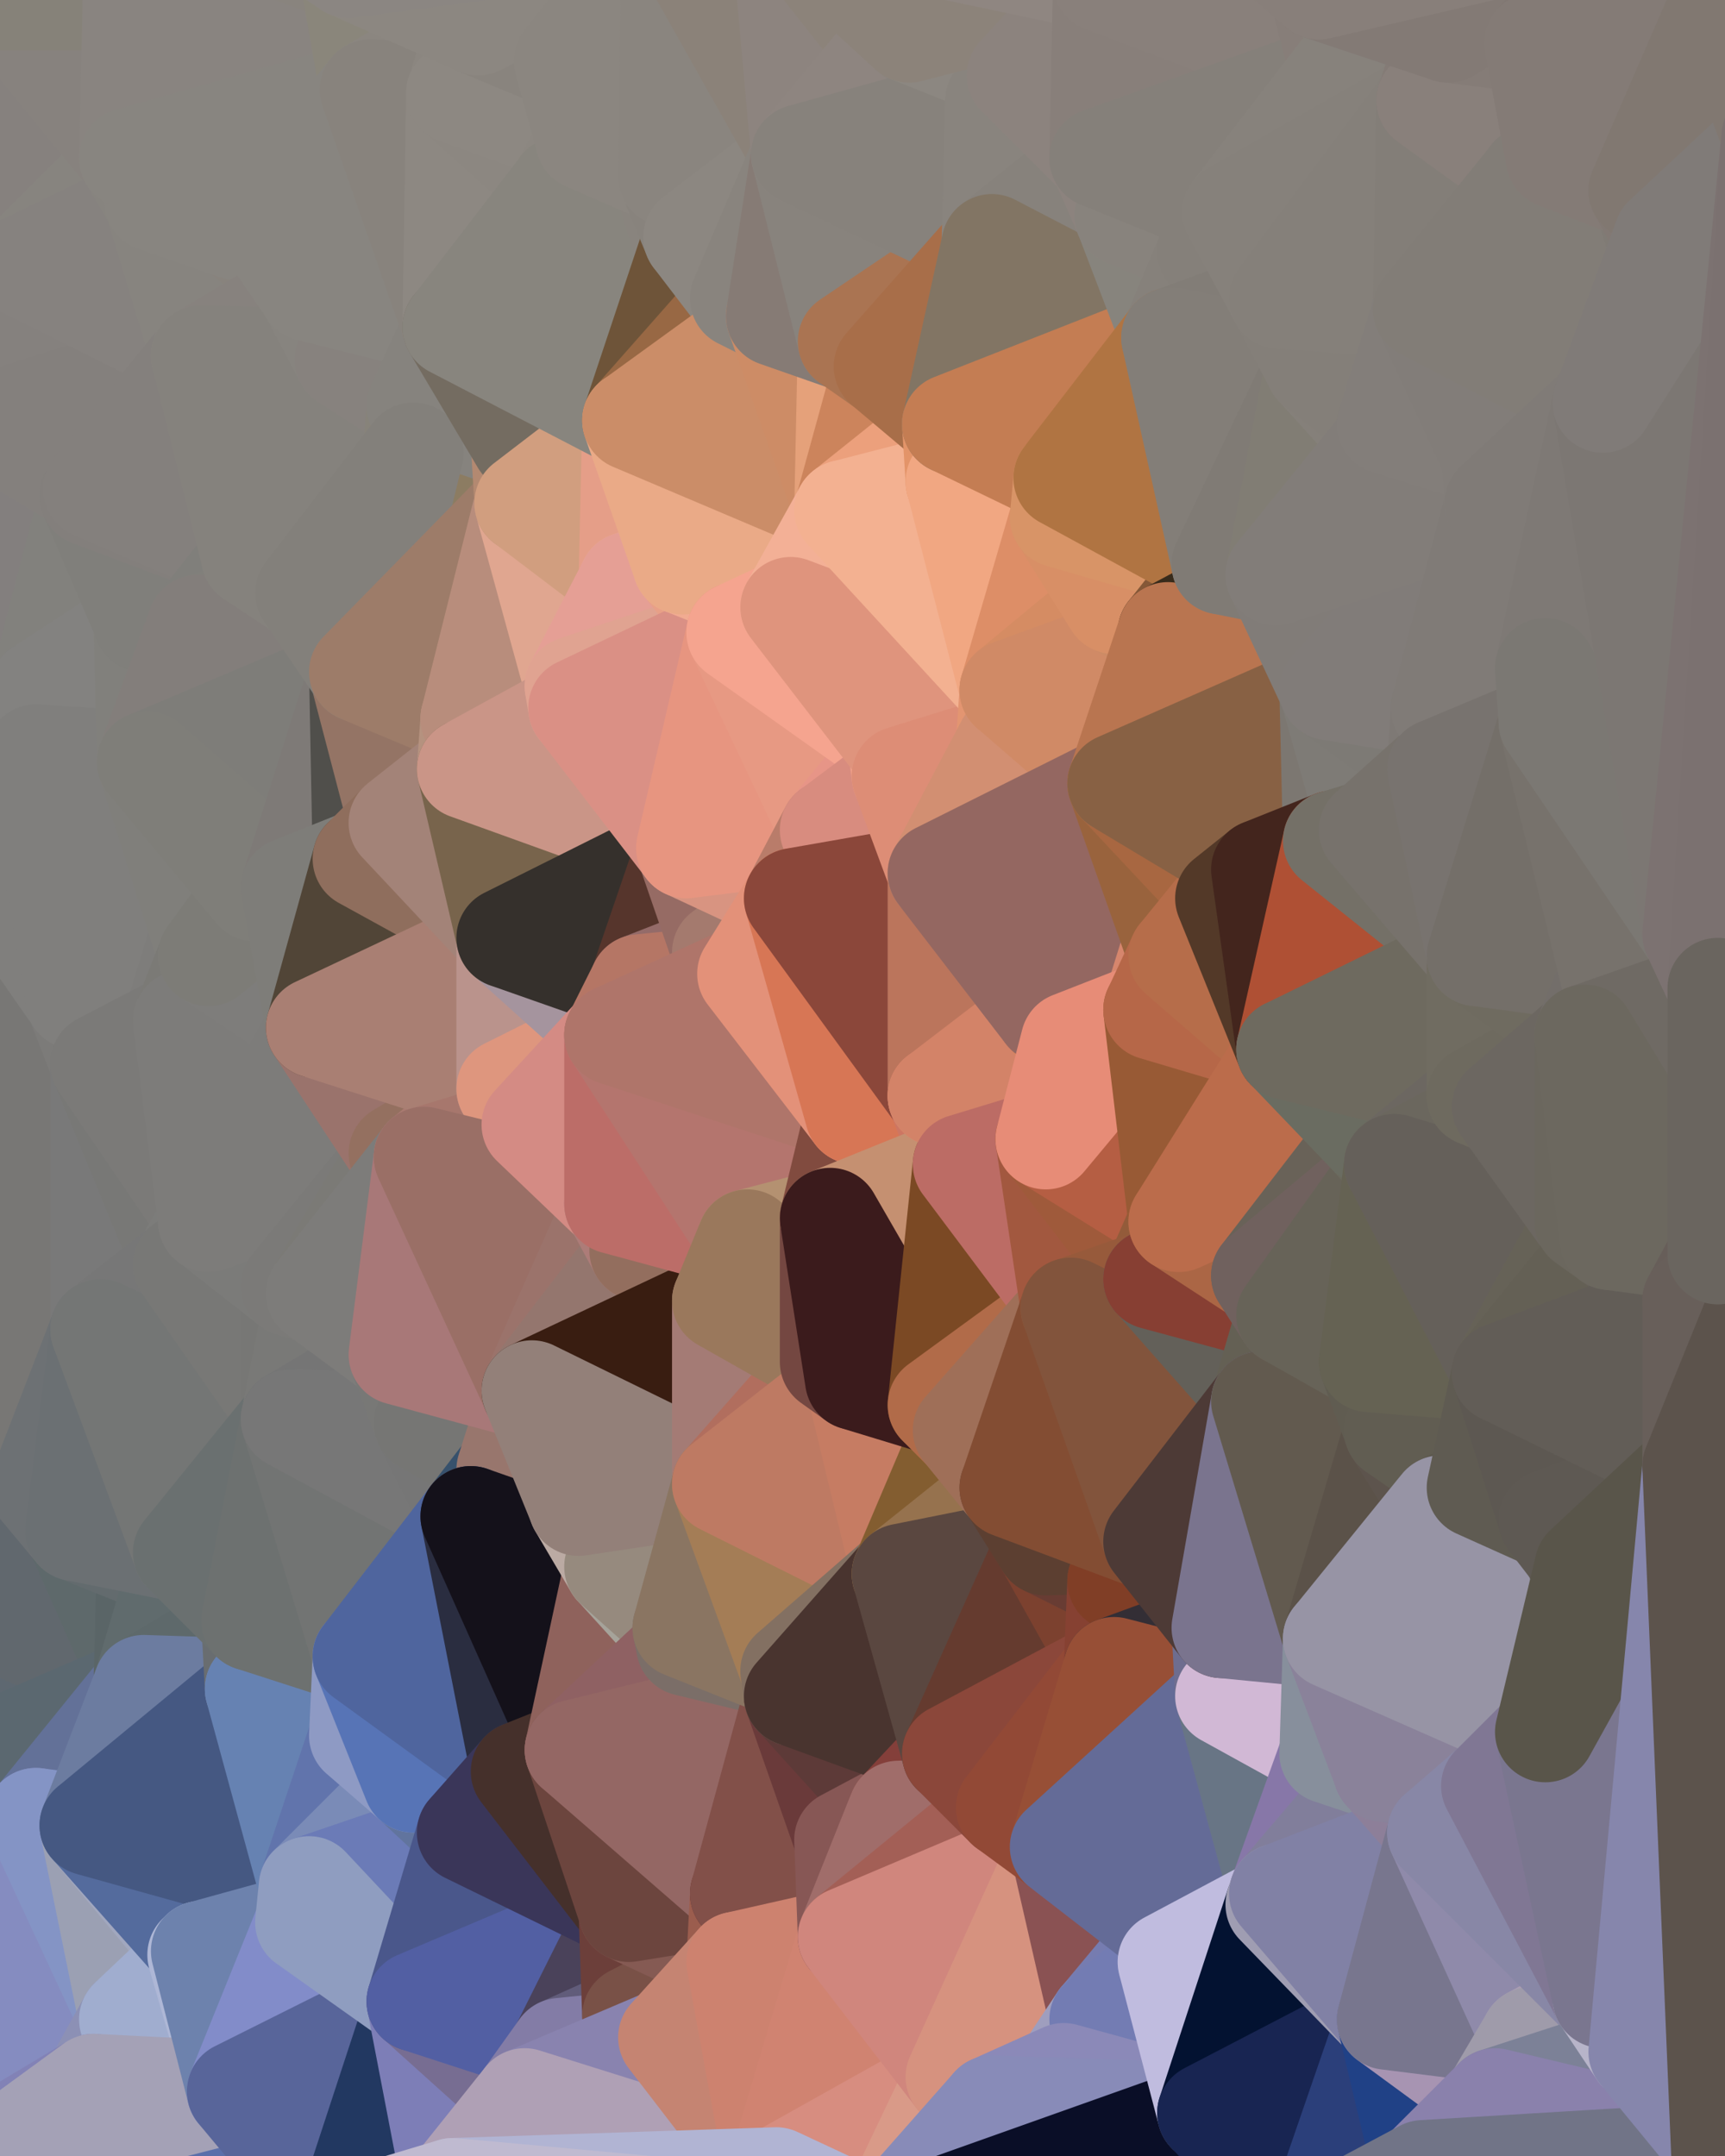<?xml version="1.0" standalone="yes"?>
<svg width="480" height="600" xmlns="http://www.w3.org/2000/svg" version="1.1" ><polygon points="-34,148 -34,518 -18,222" fill="rgba(123, 122, 120, 1)" stroke="rgba(123, 122, 120, 1)" stroke-width="28" stroke-linejoin="round"/>
		<polygon points="-34,518 -18,444 -18,222" fill="rgba(114, 113, 118, 1)" stroke="rgba(114, 113, 118, 1)" stroke-width="28" stroke-linejoin="round"/>
		<polygon points="-19,204 -34,148 -18,222" fill="rgba(129, 125, 124, 1)" stroke="rgba(129, 125, 124, 1)" stroke-width="28" stroke-linejoin="round"/>
		<polygon points="-34,518 -19,500 -18,444" fill="rgba(91, 101, 110, 1)" stroke="rgba(91, 101, 110, 1)" stroke-width="28" stroke-linejoin="round"/>
		<polygon points="-4,118 -34,148 -3,130" fill="rgba(131, 127, 124, 1)" stroke="rgba(131, 127, 124, 1)" stroke-width="28" stroke-linejoin="round"/>
		<polygon points="-3,574 -34,518 0,599" fill="rgba(132, 145, 197, 1)" stroke="rgba(132, 145, 197, 1)" stroke-width="28" stroke-linejoin="round"/>
		<polygon points="-18,444 -19,500 -4,488" fill="rgba(92, 102, 111, 1)" stroke="rgba(92, 102, 111, 1)" stroke-width="28" stroke-linejoin="round"/>
		<polygon points="-34,148 -4,118 6,74" fill="rgba(131, 127, 126, 1)" stroke="rgba(131, 127, 126, 1)" stroke-width="28" stroke-linejoin="round"/>
		<polygon points="0,0 -34,148 6,74" fill="rgba(134, 130, 129, 1)" stroke="rgba(134, 130, 129, 1)" stroke-width="28" stroke-linejoin="round"/>
		<polygon points="-3,574 0,599 6,592" fill="rgba(173, 185, 225, 1)" stroke="rgba(173, 185, 225, 1)" stroke-width="28" stroke-linejoin="round"/>
		<polygon points="-4,488 -19,500 10,506" fill="rgba(94, 98, 99, 1)" stroke="rgba(94, 98, 99, 1)" stroke-width="28" stroke-linejoin="round"/>
		<polygon points="-19,204 -18,222 10,210" fill="rgba(127, 126, 124, 1)" stroke="rgba(127, 126, 124, 1)" stroke-width="28" stroke-linejoin="round"/>
		<polygon points="-19,204 10,210 11,192" fill="rgba(128, 127, 125, 1)" stroke="rgba(128, 127, 125, 1)" stroke-width="28" stroke-linejoin="round"/>
		<polygon points="-34,148 -19,204 11,192" fill="rgba(129, 125, 124, 1)" stroke="rgba(129, 125, 124, 1)" stroke-width="28" stroke-linejoin="round"/>
		<polygon points="-19,500 -34,518 10,506" fill="rgba(126, 131, 163, 1)" stroke="rgba(126, 131, 163, 1)" stroke-width="28" stroke-linejoin="round"/>
		<polygon points="11,414 -18,444 21,426" fill="rgba(96, 105, 112, 1)" stroke="rgba(96, 105, 112, 1)" stroke-width="28" stroke-linejoin="round"/>
		<polygon points="-3,574 6,592 26,580" fill="rgba(132, 138, 196, 1)" stroke="rgba(132, 138, 196, 1)" stroke-width="28" stroke-linejoin="round"/>
		<polygon points="-3,130 25,138 26,136" fill="rgba(132, 128, 127, 1)" stroke="rgba(132, 128, 127, 1)" stroke-width="28" stroke-linejoin="round"/>
		<polygon points="21,278 28,370 28,296" fill="rgba(125, 124, 122, 1)" stroke="rgba(125, 124, 122, 1)" stroke-width="28" stroke-linejoin="round"/>
		<polygon points="-18,444 11,414 28,370" fill="rgba(105, 110, 116, 1)" stroke="rgba(105, 110, 116, 1)" stroke-width="28" stroke-linejoin="round"/>
		<polygon points="21,278 -18,444 28,370" fill="rgba(121, 121, 123, 1)" stroke="rgba(121, 121, 123, 1)" stroke-width="28" stroke-linejoin="round"/>
		<polygon points="-4,118 -3,130 26,136" fill="rgba(134, 130, 127, 1)" stroke="rgba(134, 130, 127, 1)" stroke-width="28" stroke-linejoin="round"/>
		<polygon points="-3,130 11,192 25,138" fill="rgba(129, 128, 126, 1)" stroke="rgba(129, 128, 126, 1)" stroke-width="28" stroke-linejoin="round"/>
		<polygon points="-18,222 -18,444 21,278" fill="rgba(120, 119, 117, 1)" stroke="rgba(120, 119, 117, 1)" stroke-width="28" stroke-linejoin="round"/>
		<polygon points="-3,130 -34,148 11,192" fill="rgba(131, 127, 126, 1)" stroke="rgba(131, 127, 126, 1)" stroke-width="28" stroke-linejoin="round"/>
		<polygon points="-34,518 -3,574 10,506" fill="rgba(137, 135, 172, 1)" stroke="rgba(137, 135, 172, 1)" stroke-width="28" stroke-linejoin="round"/>
		<polygon points="0,0 6,74 36,44" fill="rgba(134, 129, 126, 1)" stroke="rgba(134, 129, 126, 1)" stroke-width="28" stroke-linejoin="round"/>
		<polygon points="-3,574 26,580 36,562" fill="rgba(141, 144, 189, 1)" stroke="rgba(141, 144, 189, 1)" stroke-width="28" stroke-linejoin="round"/>
		<polygon points="-18,444 -4,488 40,469" fill="rgba(94, 104, 113, 1)" stroke="rgba(94, 104, 113, 1)" stroke-width="28" stroke-linejoin="round"/>
		<polygon points="21,426 -18,444 40,469" fill="rgba(97, 104, 110, 1)" stroke="rgba(97, 104, 110, 1)" stroke-width="28" stroke-linejoin="round"/>
		<polygon points="25,138 11,192 40,173" fill="rgba(130, 129, 125, 1)" stroke="rgba(130, 129, 125, 1)" stroke-width="28" stroke-linejoin="round"/>
		<polygon points="36,44 6,74 43,56" fill="rgba(135, 132, 127, 1)" stroke="rgba(135, 132, 127, 1)" stroke-width="28" stroke-linejoin="round"/>
		<polygon points="11,192 10,210 41,212" fill="rgba(127, 126, 124, 1)" stroke="rgba(127, 126, 124, 1)" stroke-width="28" stroke-linejoin="round"/>
		<polygon points="21,426 40,469 41,434" fill="rgba(94, 105, 107, 1)" stroke="rgba(94, 105, 107, 1)" stroke-width="28" stroke-linejoin="round"/>
		<polygon points="-4,488 10,506 40,469" fill="rgba(91, 104, 112, 1)" stroke="rgba(91, 104, 112, 1)" stroke-width="28" stroke-linejoin="round"/>
		<polygon points="10,506 25,508 40,469" fill="rgba(99, 113, 152, 1)" stroke="rgba(99, 113, 152, 1)" stroke-width="28" stroke-linejoin="round"/>
		<polygon points="0,0 36,44 37,0" fill="rgba(135, 130, 126, 1)" stroke="rgba(135, 130, 126, 1)" stroke-width="28" stroke-linejoin="round"/>
		<polygon points="10,506 -3,574 36,562" fill="rgba(133, 140, 192, 1)" stroke="rgba(133, 140, 192, 1)" stroke-width="28" stroke-linejoin="round"/>
		<polygon points="25,508 10,506 36,562" fill="rgba(132, 148, 197, 1)" stroke="rgba(132, 148, 197, 1)" stroke-width="28" stroke-linejoin="round"/>
		<polygon points="10,210 -18,222 21,278" fill="rgba(128, 127, 125, 1)" stroke="rgba(128, 127, 125, 1)" stroke-width="28" stroke-linejoin="round"/>
		<polygon points="21,278 28,296 51,284" fill="rgba(124, 123, 121, 1)" stroke="rgba(124, 123, 121, 1)" stroke-width="28" stroke-linejoin="round"/>
		<polygon points="40,173 11,192 41,212" fill="rgba(131, 130, 128, 1)" stroke="rgba(131, 130, 128, 1)" stroke-width="28" stroke-linejoin="round"/>
		<polygon points="6,74 -4,118 56,99" fill="rgba(133, 129, 126, 1)" stroke="rgba(133, 129, 126, 1)" stroke-width="28" stroke-linejoin="round"/>
		<polygon points="-4,118 26,136 56,99" fill="rgba(132, 128, 125, 1)" stroke="rgba(132, 128, 125, 1)" stroke-width="28" stroke-linejoin="round"/>
		<polygon points="25,508 36,562 55,544" fill="rgba(155, 160, 179, 1)" stroke="rgba(155, 160, 179, 1)" stroke-width="28" stroke-linejoin="round"/>
		<polygon points="28,296 28,370 51,352" fill="rgba(121, 121, 121, 1)" stroke="rgba(121, 121, 121, 1)" stroke-width="28" stroke-linejoin="round"/>
		<polygon points="41,212 21,278 58,266" fill="rgba(128, 127, 125, 1)" stroke="rgba(128, 127, 125, 1)" stroke-width="28" stroke-linejoin="round"/>
		<polygon points="21,278 51,284 58,266" fill="rgba(126, 125, 123, 1)" stroke="rgba(126, 125, 123, 1)" stroke-width="28" stroke-linejoin="round"/>
		<polygon points="28,296 51,352 58,340" fill="rgba(120, 120, 118, 1)" stroke="rgba(120, 120, 118, 1)" stroke-width="28" stroke-linejoin="round"/>
		<polygon points="43,56 6,74 56,99" fill="rgba(134, 130, 127, 1)" stroke="rgba(134, 130, 127, 1)" stroke-width="28" stroke-linejoin="round"/>
		<polygon points="25,508 55,544 56,543" fill="rgba(161, 167, 191, 1)" stroke="rgba(161, 167, 191, 1)" stroke-width="28" stroke-linejoin="round"/>
		<polygon points="10,210 21,278 41,212" fill="rgba(128, 127, 125, 1)" stroke="rgba(128, 127, 125, 1)" stroke-width="28" stroke-linejoin="round"/>
		<polygon points="36,562 26,580 66,582" fill="rgba(140, 144, 181, 1)" stroke="rgba(140, 144, 181, 1)" stroke-width="28" stroke-linejoin="round"/>
		<polygon points="40,173 41,212 55,174" fill="rgba(129, 128, 124, 1)" stroke="rgba(129, 128, 124, 1)" stroke-width="28" stroke-linejoin="round"/>
		<polygon points="41,434 40,469 51,432" fill="rgba(90, 101, 103, 1)" stroke="rgba(90, 101, 103, 1)" stroke-width="28" stroke-linejoin="round"/>
		<polygon points="21,426 41,434 51,432" fill="rgba(99, 107, 110, 1)" stroke="rgba(99, 107, 110, 1)" stroke-width="28" stroke-linejoin="round"/>
		<polygon points="51,432 40,469 70,451" fill="rgba(96, 107, 109, 1)" stroke="rgba(96, 107, 109, 1)" stroke-width="28" stroke-linejoin="round"/>
		<polygon points="40,173 55,174 70,155" fill="rgba(125, 124, 120, 1)" stroke="rgba(125, 124, 120, 1)" stroke-width="28" stroke-linejoin="round"/>
		<polygon points="25,138 40,173 70,155" fill="rgba(128, 127, 123, 1)" stroke="rgba(128, 127, 123, 1)" stroke-width="28" stroke-linejoin="round"/>
		<polygon points="43,56 56,99 66,64" fill="rgba(135, 132, 127, 1)" stroke="rgba(135, 132, 127, 1)" stroke-width="28" stroke-linejoin="round"/>
		<polygon points="41,212 58,266 71,248" fill="rgba(128, 127, 123, 1)" stroke="rgba(128, 127, 123, 1)" stroke-width="28" stroke-linejoin="round"/>
		<polygon points="26,136 25,138 70,155" fill="rgba(131, 127, 124, 1)" stroke="rgba(131, 127, 124, 1)" stroke-width="28" stroke-linejoin="round"/>
		<polygon points="0,0 37,0 67,-29" fill="rgba(134, 130, 121, 1)" stroke="rgba(134, 130, 121, 1)" stroke-width="28" stroke-linejoin="round"/>
		<polygon points="11,414 21,426 28,370" fill="rgba(109, 113, 116, 1)" stroke="rgba(109, 113, 116, 1)" stroke-width="28" stroke-linejoin="round"/>
		<polygon points="70,451 40,469 71,470" fill="rgba(94, 105, 107, 1)" stroke="rgba(94, 105, 107, 1)" stroke-width="28" stroke-linejoin="round"/>
		<polygon points="55,544 36,562 66,582" fill="rgba(160, 173, 207, 1)" stroke="rgba(160, 173, 207, 1)" stroke-width="28" stroke-linejoin="round"/>
		<polygon points="51,284 28,296 58,340" fill="rgba(123, 122, 120, 1)" stroke="rgba(123, 122, 120, 1)" stroke-width="28" stroke-linejoin="round"/>
		<polygon points="28,370 21,426 51,432" fill="rgba(107, 112, 115, 1)" stroke="rgba(107, 112, 115, 1)" stroke-width="28" stroke-linejoin="round"/>
		<polygon points="58,340 51,352 81,358" fill="rgba(124, 124, 122, 1)" stroke="rgba(124, 124, 122, 1)" stroke-width="28" stroke-linejoin="round"/>
		<polygon points="51,352 28,370 81,395" fill="rgba(119, 119, 119, 1)" stroke="rgba(119, 119, 119, 1)" stroke-width="28" stroke-linejoin="round"/>
		<polygon points="28,370 51,432 81,395" fill="rgba(116, 118, 117, 1)" stroke="rgba(116, 118, 117, 1)" stroke-width="28" stroke-linejoin="round"/>
		<polygon points="56,99 26,136 70,155" fill="rgba(132, 128, 125, 1)" stroke="rgba(132, 128, 125, 1)" stroke-width="28" stroke-linejoin="round"/>
		<polygon points="56,543 85,535 86,525" fill="rgba(102, 124, 182, 1)" stroke="rgba(102, 124, 182, 1)" stroke-width="28" stroke-linejoin="round"/>
		<polygon points="66,64 56,99 86,81" fill="rgba(135, 132, 127, 1)" stroke="rgba(135, 132, 127, 1)" stroke-width="28" stroke-linejoin="round"/>
		<polygon points="73,62 66,64 86,81" fill="rgba(136, 131, 125, 1)" stroke="rgba(136, 131, 125, 1)" stroke-width="28" stroke-linejoin="round"/>
		<polygon points="70,155 55,174 85,165" fill="rgba(128, 127, 123, 1)" stroke="rgba(128, 127, 123, 1)" stroke-width="28" stroke-linejoin="round"/>
		<polygon points="40,469 25,508 71,470" fill="rgba(108, 124, 160, 1)" stroke="rgba(108, 124, 160, 1)" stroke-width="28" stroke-linejoin="round"/>
		<polygon points="58,266 51,284 88,286" fill="rgba(123, 122, 118, 1)" stroke="rgba(123, 122, 118, 1)" stroke-width="28" stroke-linejoin="round"/>
		<polygon points="25,508 56,543 86,525" fill="rgba(84, 107, 157, 1)" stroke="rgba(84, 107, 157, 1)" stroke-width="28" stroke-linejoin="round"/>
		<polygon points="71,470 25,508 86,525" fill="rgba(69, 88, 130, 1)" stroke="rgba(69, 88, 130, 1)" stroke-width="28" stroke-linejoin="round"/>
		<polygon points="51,352 81,395 81,358" fill="rgba(120, 120, 118, 1)" stroke="rgba(120, 120, 118, 1)" stroke-width="28" stroke-linejoin="round"/>
		<polygon points="36,44 43,56 73,62" fill="rgba(135, 132, 127, 1)" stroke="rgba(135, 132, 127, 1)" stroke-width="28" stroke-linejoin="round"/>
		<polygon points="43,56 66,64 73,62" fill="rgba(136, 133, 128, 1)" stroke="rgba(136, 133, 128, 1)" stroke-width="28" stroke-linejoin="round"/>
		<polygon points="56,543 55,544 66,582" fill="rgba(174, 183, 214, 1)" stroke="rgba(174, 183, 214, 1)" stroke-width="28" stroke-linejoin="round"/>
		<polygon points="6,592 0,599 26,580" fill="rgba(130, 130, 182, 1)" stroke="rgba(130, 130, 182, 1)" stroke-width="28" stroke-linejoin="round"/>
		<polygon points="86,81 56,99 96,100" fill="rgba(135, 130, 126, 1)" stroke="rgba(135, 130, 126, 1)" stroke-width="28" stroke-linejoin="round"/>
		<polygon points="67,-29 37,0 97,-9" fill="rgba(137, 132, 126, 1)" stroke="rgba(137, 132, 126, 1)" stroke-width="28" stroke-linejoin="round"/>
		<polygon points="66,582 0,599 96,618" fill="rgba(91, 111, 170, 1)" stroke="rgba(91, 111, 170, 1)" stroke-width="28" stroke-linejoin="round"/>
		<polygon points="81,358 81,395 88,360" fill="rgba(119, 119, 117, 1)" stroke="rgba(119, 119, 117, 1)" stroke-width="28" stroke-linejoin="round"/>
		<polygon points="51,284 58,340 88,286" fill="rgba(125, 124, 122, 1)" stroke="rgba(125, 124, 122, 1)" stroke-width="28" stroke-linejoin="round"/>
		<polygon points="81,247 58,266 88,286" fill="rgba(126, 125, 123, 1)" stroke="rgba(126, 125, 123, 1)" stroke-width="28" stroke-linejoin="round"/>
		<polygon points="71,248 58,266 81,247" fill="rgba(125, 124, 119, 1)" stroke="rgba(125, 124, 119, 1)" stroke-width="28" stroke-linejoin="round"/>
		<polygon points="26,580 0,599 66,582" fill="rgba(164, 161, 182, 1)" stroke="rgba(164, 161, 182, 1)" stroke-width="28" stroke-linejoin="round"/>
		<polygon points="85,165 55,174 100,187" fill="rgba(129, 128, 123, 1)" stroke="rgba(129, 128, 123, 1)" stroke-width="28" stroke-linejoin="round"/>
		<polygon points="70,451 71,470 101,461" fill="rgba(105, 109, 112, 1)" stroke="rgba(105, 109, 112, 1)" stroke-width="28" stroke-linejoin="round"/>
		<polygon points="56,543 66,582 85,535" fill="rgba(109, 130, 173, 1)" stroke="rgba(109, 130, 173, 1)" stroke-width="28" stroke-linejoin="round"/>
		<polygon points="97,-9 37,0 103,25" fill="rgba(137, 132, 126, 1)" stroke="rgba(137, 132, 126, 1)" stroke-width="28" stroke-linejoin="round"/>
		<polygon points="37,0 36,44 103,25" fill="rgba(137, 132, 128, 1)" stroke="rgba(137, 132, 128, 1)" stroke-width="28" stroke-linejoin="round"/>
		<polygon points="36,44 73,62 103,25" fill="rgba(136, 133, 128, 1)" stroke="rgba(136, 133, 128, 1)" stroke-width="28" stroke-linejoin="round"/>
		<polygon points="71,470 100,483 101,461" fill="rgba(113, 133, 183, 1)" stroke="rgba(113, 133, 183, 1)" stroke-width="28" stroke-linejoin="round"/>
		<polygon points="71,470 86,525 100,483" fill="rgba(102, 130, 178, 1)" stroke="rgba(102, 130, 178, 1)" stroke-width="28" stroke-linejoin="round"/>
		<polygon points="55,174 41,212 100,187" fill="rgba(131, 126, 123, 1)" stroke="rgba(131, 126, 123, 1)" stroke-width="28" stroke-linejoin="round"/>
		<polygon points="41,212 81,247 100,187" fill="rgba(126, 125, 121, 1)" stroke="rgba(126, 125, 121, 1)" stroke-width="28" stroke-linejoin="round"/>
		<polygon points="56,99 70,155 96,100" fill="rgba(133, 130, 125, 1)" stroke="rgba(133, 130, 125, 1)" stroke-width="28" stroke-linejoin="round"/>
		<polygon points="41,212 71,248 81,247" fill="rgba(127, 126, 121, 1)" stroke="rgba(127, 126, 121, 1)" stroke-width="28" stroke-linejoin="round"/>
		<polygon points="51,432 70,451 81,395" fill="rgba(106, 112, 112, 1)" stroke="rgba(106, 112, 112, 1)" stroke-width="28" stroke-linejoin="round"/>
		<polygon points="58,340 81,358 111,321" fill="rgba(123, 123, 121, 1)" stroke="rgba(123, 123, 121, 1)" stroke-width="28" stroke-linejoin="round"/>
		<polygon points="88,286 58,340 111,321" fill="rgba(125, 124, 122, 1)" stroke="rgba(125, 124, 122, 1)" stroke-width="28" stroke-linejoin="round"/>
		<polygon points="88,360 81,395 111,377" fill="rgba(121, 121, 119, 1)" stroke="rgba(121, 121, 119, 1)" stroke-width="28" stroke-linejoin="round"/>
		<polygon points="100,187 81,247 101,239" fill="rgba(126, 122, 119, 1)" stroke="rgba(126, 122, 119, 1)" stroke-width="28" stroke-linejoin="round"/>
		<polygon points="96,100 70,155 115,126" fill="rgba(133, 130, 125, 1)" stroke="rgba(133, 130, 125, 1)" stroke-width="28" stroke-linejoin="round"/>
		<polygon points="81,358 88,360 111,321" fill="rgba(123, 122, 120, 1)" stroke="rgba(123, 122, 120, 1)" stroke-width="28" stroke-linejoin="round"/>
		<polygon points="100,187 101,239 111,229" fill="rgba(80, 79, 75, 1)" stroke="rgba(80, 79, 75, 1)" stroke-width="28" stroke-linejoin="round"/>
		<polygon points="96,100 115,126 116,113" fill="rgba(133, 130, 125, 1)" stroke="rgba(133, 130, 125, 1)" stroke-width="28" stroke-linejoin="round"/>
		<polygon points="85,535 66,582 116,557" fill="rgba(130, 140, 201, 1)" stroke="rgba(130, 140, 201, 1)" stroke-width="28" stroke-linejoin="round"/>
		<polygon points="100,483 86,525 115,496" fill="rgba(97, 116, 172, 1)" stroke="rgba(97, 116, 172, 1)" stroke-width="28" stroke-linejoin="round"/>
		<polygon points="111,377 81,395 118,396" fill="rgba(117, 117, 117, 1)" stroke="rgba(117, 117, 117, 1)" stroke-width="28" stroke-linejoin="round"/>
		<polygon points="70,155 85,165 115,126" fill="rgba(133, 130, 125, 1)" stroke="rgba(133, 130, 125, 1)" stroke-width="28" stroke-linejoin="round"/>
		<polygon points="81,247 88,286 101,239" fill="rgba(126, 125, 121, 1)" stroke="rgba(126, 125, 121, 1)" stroke-width="28" stroke-linejoin="round"/>
		<polygon points="86,81 96,100 126,91" fill="rgba(135, 132, 127, 1)" stroke="rgba(135, 132, 127, 1)" stroke-width="28" stroke-linejoin="round"/>
		<polygon points="96,100 116,113 126,91" fill="rgba(135, 130, 126, 1)" stroke="rgba(135, 130, 126, 1)" stroke-width="28" stroke-linejoin="round"/>
		<polygon points="81,395 70,451 101,461" fill="rgba(109, 113, 112, 1)" stroke="rgba(109, 113, 112, 1)" stroke-width="28" stroke-linejoin="round"/>
		<polygon points="100,187 130,214 131,200" fill="rgba(160, 131, 115, 1)" stroke="rgba(160, 131, 115, 1)" stroke-width="28" stroke-linejoin="round"/>
		<polygon points="81,395 101,461 131,422" fill="rgba(114, 116, 115, 1)" stroke="rgba(114, 116, 115, 1)" stroke-width="28" stroke-linejoin="round"/>
		<polygon points="118,396 81,395 131,422" fill="rgba(119, 119, 119, 1)" stroke="rgba(119, 119, 119, 1)" stroke-width="28" stroke-linejoin="round"/>
		<polygon points="115,496 86,525 130,510" fill="rgba(122, 139, 183, 1)" stroke="rgba(122, 139, 183, 1)" stroke-width="28" stroke-linejoin="round"/>
		<polygon points="100,187 111,229 130,214" fill="rgba(148, 116, 101, 1)" stroke="rgba(148, 116, 101, 1)" stroke-width="28" stroke-linejoin="round"/>
		<polygon points="66,582 96,618 116,557" fill="rgba(88, 101, 154, 1)" stroke="rgba(88, 101, 154, 1)" stroke-width="28" stroke-linejoin="round"/>
		<polygon points="97,-9 103,25 133,7" fill="rgba(138, 134, 123, 1)" stroke="rgba(138, 134, 123, 1)" stroke-width="28" stroke-linejoin="round"/>
		<polygon points="103,25 127,26 133,7" fill="rgba(139, 134, 128, 1)" stroke="rgba(139, 134, 128, 1)" stroke-width="28" stroke-linejoin="round"/>
		<polygon points="86,525 116,557 130,510" fill="rgba(107, 123, 183, 1)" stroke="rgba(107, 123, 183, 1)" stroke-width="28" stroke-linejoin="round"/>
		<polygon points="116,557 96,618 126,609" fill="rgba(34, 56, 97, 1)" stroke="rgba(34, 56, 97, 1)" stroke-width="28" stroke-linejoin="round"/>
		<polygon points="111,321 88,360 118,322" fill="rgba(123, 122, 118, 1)" stroke="rgba(123, 122, 118, 1)" stroke-width="28" stroke-linejoin="round"/>
		<polygon points="86,525 85,535 116,557" fill="rgba(143, 157, 192, 1)" stroke="rgba(143, 157, 192, 1)" stroke-width="28" stroke-linejoin="round"/>
		<polygon points="73,62 86,81 103,25" fill="rgba(136, 133, 128, 1)" stroke="rgba(136, 133, 128, 1)" stroke-width="28" stroke-linejoin="round"/>
		<polygon points="118,396 131,422 141,409" fill="rgba(118, 118, 118, 1)" stroke="rgba(118, 118, 118, 1)" stroke-width="28" stroke-linejoin="round"/>
		<polygon points="88,286 111,321 141,303" fill="rgba(154, 115, 108, 1)" stroke="rgba(154, 115, 108, 1)" stroke-width="28" stroke-linejoin="round"/>
		<polygon points="111,321 118,322 141,303" fill="rgba(148, 112, 96, 1)" stroke="rgba(148, 112, 96, 1)" stroke-width="28" stroke-linejoin="round"/>
		<polygon points="101,239 88,286 141,261" fill="rgba(81, 69, 55, 1)" stroke="rgba(81, 69, 55, 1)" stroke-width="28" stroke-linejoin="round"/>
		<polygon points="111,229 101,239 141,261" fill="rgba(143, 110, 93, 1)" stroke="rgba(143, 110, 93, 1)" stroke-width="28" stroke-linejoin="round"/>
		<polygon points="88,360 111,377 118,322" fill="rgba(125, 124, 122, 1)" stroke="rgba(125, 124, 122, 1)" stroke-width="28" stroke-linejoin="round"/>
		<polygon points="115,496 130,510 145,493" fill="rgba(97, 116, 158, 1)" stroke="rgba(97, 116, 158, 1)" stroke-width="28" stroke-linejoin="round"/>
		<polygon points="116,113 115,126 145,123" fill="rgba(135, 131, 122, 1)" stroke="rgba(135, 131, 122, 1)" stroke-width="28" stroke-linejoin="round"/>
		<polygon points="101,461 100,483 115,496" fill="rgba(142, 154, 196, 1)" stroke="rgba(142, 154, 196, 1)" stroke-width="28" stroke-linejoin="round"/>
		<polygon points="145,123 115,126 146,140" fill="rgba(139, 117, 103, 1)" stroke="rgba(139, 117, 103, 1)" stroke-width="28" stroke-linejoin="round"/>
		<polygon points="116,557 126,609 146,584" fill="rgba(125, 126, 183, 1)" stroke="rgba(125, 126, 183, 1)" stroke-width="28" stroke-linejoin="round"/>
		<polygon points="103,25 86,81 126,91" fill="rgba(136, 133, 128, 1)" stroke="rgba(136, 133, 128, 1)" stroke-width="28" stroke-linejoin="round"/>
		<polygon points="141,303 118,322 148,313" fill="rgba(169, 122, 112, 1)" stroke="rgba(169, 122, 112, 1)" stroke-width="28" stroke-linejoin="round"/>
		<polygon points="111,377 118,396 148,387" fill="rgba(120, 120, 118, 1)" stroke="rgba(120, 120, 118, 1)" stroke-width="28" stroke-linejoin="round"/>
		<polygon points="118,396 141,409 148,387" fill="rgba(118, 118, 116, 1)" stroke="rgba(118, 118, 116, 1)" stroke-width="28" stroke-linejoin="round"/>
		<polygon points="115,126 100,187 146,140" fill="rgba(140, 124, 98, 1)" stroke="rgba(140, 124, 98, 1)" stroke-width="28" stroke-linejoin="round"/>
		<polygon points="101,461 115,496 145,493" fill="rgba(87, 116, 182, 1)" stroke="rgba(87, 116, 182, 1)" stroke-width="28" stroke-linejoin="round"/>
		<polygon points="126,91 116,113 145,123" fill="rgba(134, 131, 126, 1)" stroke="rgba(134, 131, 126, 1)" stroke-width="28" stroke-linejoin="round"/>
		<polygon points="141,261 88,286 141,303" fill="rgba(169, 127, 115, 1)" stroke="rgba(169, 127, 115, 1)" stroke-width="28" stroke-linejoin="round"/>
		<polygon points="103,25 126,91 127,26" fill="rgba(136, 131, 125, 1)" stroke="rgba(136, 131, 125, 1)" stroke-width="28" stroke-linejoin="round"/>
		<polygon points="85,165 100,187 115,126" fill="rgba(131, 128, 123, 1)" stroke="rgba(131, 128, 123, 1)" stroke-width="28" stroke-linejoin="round"/>
		<polygon points="116,557 146,584 156,570" fill="rgba(119, 109, 146, 1)" stroke="rgba(119, 109, 146, 1)" stroke-width="28" stroke-linejoin="round"/>
		<polygon points="127,26 126,91 156,52" fill="rgba(141, 136, 130, 1)" stroke="rgba(141, 136, 130, 1)" stroke-width="28" stroke-linejoin="round"/>
		<polygon points="133,7 127,26 157,17" fill="rgba(139, 134, 128, 1)" stroke="rgba(139, 134, 128, 1)" stroke-width="28" stroke-linejoin="round"/>
		<polygon points="100,187 131,200 146,140" fill="rgba(157, 124, 105, 1)" stroke="rgba(157, 124, 105, 1)" stroke-width="28" stroke-linejoin="round"/>
		<polygon points="130,214 111,229 141,261" fill="rgba(163, 131, 120, 1)" stroke="rgba(163, 131, 120, 1)" stroke-width="28" stroke-linejoin="round"/>
		<polygon points="141,409 131,422 161,419" fill="rgba(55, 81, 108, 1)" stroke="rgba(55, 81, 108, 1)" stroke-width="28" stroke-linejoin="round"/>
		<polygon points="160,191 131,200 161,197" fill="rgba(180, 141, 124, 1)" stroke="rgba(180, 141, 124, 1)" stroke-width="28" stroke-linejoin="round"/>
		<polygon points="127,26 156,52 163,39" fill="rgba(140, 135, 129, 1)" stroke="rgba(140, 135, 129, 1)" stroke-width="28" stroke-linejoin="round"/>
		<polygon points="157,17 127,26 163,39" fill="rgba(141, 136, 130, 1)" stroke="rgba(141, 136, 130, 1)" stroke-width="28" stroke-linejoin="round"/>
		<polygon points="131,200 130,214 161,197" fill="rgba(181, 146, 127, 1)" stroke="rgba(181, 146, 127, 1)" stroke-width="28" stroke-linejoin="round"/>
		<polygon points="146,140 131,200 160,191" fill="rgba(184, 141, 124, 1)" stroke="rgba(184, 141, 124, 1)" stroke-width="28" stroke-linejoin="round"/>
		<polygon points="148,313 118,322 171,335" fill="rgba(167, 119, 109, 1)" stroke="rgba(167, 119, 109, 1)" stroke-width="28" stroke-linejoin="round"/>
		<polygon points="161,419 131,422 171,436" fill="rgba(144, 98, 83, 1)" stroke="rgba(144, 98, 83, 1)" stroke-width="28" stroke-linejoin="round"/>
		<polygon points="141,261 141,303 171,288" fill="rgba(186, 147, 140, 1)" stroke="rgba(186, 147, 140, 1)" stroke-width="28" stroke-linejoin="round"/>
		<polygon points="141,303 148,313 171,288" fill="rgba(222, 150, 126, 1)" stroke="rgba(222, 150, 126, 1)" stroke-width="28" stroke-linejoin="round"/>
		<polygon points="148,387 141,409 161,419" fill="rgba(152, 118, 109, 1)" stroke="rgba(152, 118, 109, 1)" stroke-width="28" stroke-linejoin="round"/>
		<polygon points="118,322 111,377 148,387" fill="rgba(168, 120, 120, 1)" stroke="rgba(168, 120, 120, 1)" stroke-width="28" stroke-linejoin="round"/>
		<polygon points="131,422 101,461 145,493" fill="rgba(79, 101, 158, 1)" stroke="rgba(79, 101, 158, 1)" stroke-width="28" stroke-linejoin="round"/>
		<polygon points="130,510 116,557 175,532" fill="rgba(74, 87, 139, 1)" stroke="rgba(74, 87, 139, 1)" stroke-width="28" stroke-linejoin="round"/>
		<polygon points="146,140 160,191 175,162" fill="rgba(224, 166, 144, 1)" stroke="rgba(224, 166, 144, 1)" stroke-width="28" stroke-linejoin="round"/>
		<polygon points="118,322 148,387 171,335" fill="rgba(154, 111, 102, 1)" stroke="rgba(154, 111, 102, 1)" stroke-width="28" stroke-linejoin="round"/>
		<polygon points="131,422 145,493 160,487" fill="rgba(42, 45, 64, 1)" stroke="rgba(42, 45, 64, 1)" stroke-width="28" stroke-linejoin="round"/>
		<polygon points="116,557 156,570 175,532" fill="rgba(82, 95, 163, 1)" stroke="rgba(82, 95, 163, 1)" stroke-width="28" stroke-linejoin="round"/>
		<polygon points="131,422 160,487 171,436" fill="rgba(20, 17, 26, 1)" stroke="rgba(20, 17, 26, 1)" stroke-width="28" stroke-linejoin="round"/>
		<polygon points="171,335 148,387 178,348" fill="rgba(155, 115, 107, 1)" stroke="rgba(155, 115, 107, 1)" stroke-width="28" stroke-linejoin="round"/>
		<polygon points="141,261 171,288 178,274" fill="rgba(165, 148, 158, 1)" stroke="rgba(165, 148, 158, 1)" stroke-width="28" stroke-linejoin="round"/>
		<polygon points="145,123 146,140 176,117" fill="rgba(179, 137, 113, 1)" stroke="rgba(179, 137, 113, 1)" stroke-width="28" stroke-linejoin="round"/>
		<polygon points="126,91 145,123 176,117" fill="rgba(116, 108, 97, 1)" stroke="rgba(116, 108, 97, 1)" stroke-width="28" stroke-linejoin="round"/>
		<polygon points="175,532 156,570 176,561" fill="rgba(74, 66, 90, 1)" stroke="rgba(74, 66, 90, 1)" stroke-width="28" stroke-linejoin="round"/>
		<polygon points="145,493 130,510 175,532" fill="rgba(58, 54, 89, 1)" stroke="rgba(58, 54, 89, 1)" stroke-width="28" stroke-linejoin="round"/>
		<polygon points="160,487 145,493 175,532" fill="rgba(69, 48, 43, 1)" stroke="rgba(69, 48, 43, 1)" stroke-width="28" stroke-linejoin="round"/>
		<polygon points="163,39 156,52 186,49" fill="rgba(140, 135, 129, 1)" stroke="rgba(140, 135, 129, 1)" stroke-width="28" stroke-linejoin="round"/>
		<polygon points="133,7 157,17 187,-21" fill="rgba(137, 132, 126, 1)" stroke="rgba(137, 132, 126, 1)" stroke-width="28" stroke-linejoin="round"/>
		<polygon points="176,561 156,570 186,567" fill="rgba(97, 92, 122, 1)" stroke="rgba(97, 92, 122, 1)" stroke-width="28" stroke-linejoin="round"/>
		<polygon points="171,436 160,487 191,458" fill="rgba(143, 98, 92, 1)" stroke="rgba(143, 98, 92, 1)" stroke-width="28" stroke-linejoin="round"/>
		<polygon points="190,453 171,436 191,458" fill="rgba(166, 163, 154, 1)" stroke="rgba(166, 163, 154, 1)" stroke-width="28" stroke-linejoin="round"/>
		<polygon points="130,214 141,261 191,236" fill="rgba(120, 100, 76, 1)" stroke="rgba(120, 100, 76, 1)" stroke-width="28" stroke-linejoin="round"/>
		<polygon points="161,197 130,214 191,236" fill="rgba(202, 149, 135, 1)" stroke="rgba(202, 149, 135, 1)" stroke-width="28" stroke-linejoin="round"/>
		<polygon points="146,140 175,162 176,117" fill="rgba(209, 158, 127, 1)" stroke="rgba(209, 158, 127, 1)" stroke-width="28" stroke-linejoin="round"/>
		<polygon points="156,52 176,117 193,66" fill="rgba(137, 133, 122, 1)" stroke="rgba(137, 133, 122, 1)" stroke-width="28" stroke-linejoin="round"/>
		<polygon points="186,49 156,52 193,66" fill="rgba(137, 132, 126, 1)" stroke="rgba(137, 132, 126, 1)" stroke-width="28" stroke-linejoin="round"/>
		<polygon points="141,261 178,274 191,236" fill="rgba(53, 48, 44, 1)" stroke="rgba(53, 48, 44, 1)" stroke-width="28" stroke-linejoin="round"/>
		<polygon points="176,117 175,162 190,157" fill="rgba(229, 158, 136, 1)" stroke="rgba(229, 158, 136, 1)" stroke-width="28" stroke-linejoin="round"/>
		<polygon points="97,-9 133,7 187,-21" fill="rgba(140, 135, 129, 1)" stroke="rgba(140, 135, 129, 1)" stroke-width="28" stroke-linejoin="round"/>
		<polygon points="156,52 126,91 176,117" fill="rgba(136, 133, 126, 1)" stroke="rgba(136, 133, 126, 1)" stroke-width="28" stroke-linejoin="round"/>
		<polygon points="171,288 148,313 171,335" fill="rgba(212, 139, 132, 1)" stroke="rgba(212, 139, 132, 1)" stroke-width="28" stroke-linejoin="round"/>
		<polygon points="191,236 178,274 201,265" fill="rgba(86, 53, 44, 1)" stroke="rgba(86, 53, 44, 1)" stroke-width="28" stroke-linejoin="round"/>
		<polygon points="161,419 171,436 201,413" fill="rgba(187, 170, 163, 1)" stroke="rgba(187, 170, 163, 1)" stroke-width="28" stroke-linejoin="round"/>
		<polygon points="156,570 146,584 186,567" fill="rgba(131, 124, 166, 1)" stroke="rgba(131, 124, 166, 1)" stroke-width="28" stroke-linejoin="round"/>
		<polygon points="190,157 175,162 205,176" fill="rgba(234, 170, 145, 1)" stroke="rgba(234, 170, 145, 1)" stroke-width="28" stroke-linejoin="round"/>
		<polygon points="175,532 176,561 205,546" fill="rgba(108, 63, 58, 1)" stroke="rgba(108, 63, 58, 1)" stroke-width="28" stroke-linejoin="round"/>
		<polygon points="176,561 186,567 205,546" fill="rgba(121, 81, 71, 1)" stroke="rgba(121, 81, 71, 1)" stroke-width="28" stroke-linejoin="round"/>
		<polygon points="178,348 148,387 201,362" fill="rgba(148, 118, 110, 1)" stroke="rgba(148, 118, 110, 1)" stroke-width="28" stroke-linejoin="round"/>
		<polygon points="193,66 176,117 206,83" fill="rgba(110, 84, 57, 1)" stroke="rgba(110, 84, 57, 1)" stroke-width="28" stroke-linejoin="round"/>
		<polygon points="175,162 160,191 205,176" fill="rgba(229, 159, 149, 1)" stroke="rgba(229, 159, 149, 1)" stroke-width="28" stroke-linejoin="round"/>
		<polygon points="201,265 178,274 208,271" fill="rgba(148, 107, 105, 1)" stroke="rgba(148, 107, 105, 1)" stroke-width="28" stroke-linejoin="round"/>
		<polygon points="171,335 178,348 208,345" fill="rgba(173, 124, 120, 1)" stroke="rgba(173, 124, 120, 1)" stroke-width="28" stroke-linejoin="round"/>
		<polygon points="178,348 201,362 208,345" fill="rgba(147, 110, 94, 1)" stroke="rgba(147, 110, 94, 1)" stroke-width="28" stroke-linejoin="round"/>
		<polygon points="175,532 205,546 206,527" fill="rgba(133, 90, 83, 1)" stroke="rgba(133, 90, 83, 1)" stroke-width="28" stroke-linejoin="round"/>
		<polygon points="160,191 161,197 205,176" fill="rgba(224, 163, 145, 1)" stroke="rgba(224, 163, 145, 1)" stroke-width="28" stroke-linejoin="round"/>
		<polygon points="148,387 201,413 201,362" fill="rgba(57, 29, 17, 1)" stroke="rgba(57, 29, 17, 1)" stroke-width="28" stroke-linejoin="round"/>
		<polygon points="171,436 190,453 201,413" fill="rgba(150, 138, 126, 1)" stroke="rgba(150, 138, 126, 1)" stroke-width="28" stroke-linejoin="round"/>
		<polygon points="148,387 161,419 201,413" fill="rgba(147, 128, 121, 1)" stroke="rgba(147, 128, 121, 1)" stroke-width="28" stroke-linejoin="round"/>
		<polygon points="157,17 163,39 186,49" fill="rgba(139, 134, 128, 1)" stroke="rgba(139, 134, 128, 1)" stroke-width="28" stroke-linejoin="round"/>
		<polygon points="186,567 146,584 216,606" fill="rgba(137, 131, 175, 1)" stroke="rgba(137, 131, 175, 1)" stroke-width="28" stroke-linejoin="round"/>
		<polygon points="146,584 126,609 216,606" fill="rgba(175, 160, 181, 1)" stroke="rgba(175, 160, 181, 1)" stroke-width="28" stroke-linejoin="round"/>
		<polygon points="178,274 171,288 208,271" fill="rgba(181, 118, 101, 1)" stroke="rgba(181, 118, 101, 1)" stroke-width="28" stroke-linejoin="round"/>
		<polygon points="160,487 175,532 206,527" fill="rgba(108, 69, 62, 1)" stroke="rgba(108, 69, 62, 1)" stroke-width="28" stroke-linejoin="round"/>
		<polygon points="220,465 191,458 221,472" fill="rgba(134, 100, 99, 1)" stroke="rgba(134, 100, 99, 1)" stroke-width="28" stroke-linejoin="round"/>
		<polygon points="191,236 201,265 221,250" fill="rgba(150, 107, 100, 1)" stroke="rgba(150, 107, 100, 1)" stroke-width="28" stroke-linejoin="round"/>
		<polygon points="67,-29 97,-9 187,-21" fill="rgba(139, 134, 130, 1)" stroke="rgba(139, 134, 130, 1)" stroke-width="28" stroke-linejoin="round"/>
		<polygon points="186,49 193,66 223,43" fill="rgba(136, 131, 125, 1)" stroke="rgba(136, 131, 125, 1)" stroke-width="28" stroke-linejoin="round"/>
		<polygon points="191,458 160,487 221,472" fill="rgba(143, 97, 99, 1)" stroke="rgba(143, 97, 99, 1)" stroke-width="28" stroke-linejoin="round"/>
		<polygon points="160,487 206,527 221,472" fill="rgba(148, 103, 100, 1)" stroke="rgba(148, 103, 100, 1)" stroke-width="28" stroke-linejoin="round"/>
		<polygon points="201,265 208,271 221,250" fill="rgba(164, 122, 110, 1)" stroke="rgba(164, 122, 110, 1)" stroke-width="28" stroke-linejoin="round"/>
		<polygon points="190,453 191,458 220,465" fill="rgba(123, 110, 104, 1)" stroke="rgba(123, 110, 104, 1)" stroke-width="28" stroke-linejoin="round"/>
		<polygon points="190,157 205,176 220,169" fill="rgba(232, 160, 135, 1)" stroke="rgba(232, 160, 135, 1)" stroke-width="28" stroke-linejoin="round"/>
		<polygon points="206,83 176,117 216,88" fill="rgba(152, 104, 68, 1)" stroke="rgba(152, 104, 68, 1)" stroke-width="28" stroke-linejoin="round"/>
		<polygon points="161,197 191,236 205,176" fill="rgba(218, 144, 133, 1)" stroke="rgba(218, 144, 133, 1)" stroke-width="28" stroke-linejoin="round"/>
		<polygon points="157,17 186,49 187,-21" fill="rgba(139, 134, 128, 1)" stroke="rgba(139, 134, 128, 1)" stroke-width="28" stroke-linejoin="round"/>
		<polygon points="191,236 221,250 231,231" fill="rgba(216, 148, 129, 1)" stroke="rgba(216, 148, 129, 1)" stroke-width="28" stroke-linejoin="round"/>
		<polygon points="201,362 201,413 231,379" fill="rgba(164, 123, 117, 1)" stroke="rgba(164, 123, 117, 1)" stroke-width="28" stroke-linejoin="round"/>
		<polygon points="171,288 171,335 208,345" fill="rgba(188, 109, 104, 1)" stroke="rgba(188, 109, 104, 1)" stroke-width="28" stroke-linejoin="round"/>
		<polygon points="190,157 220,169 235,142" fill="rgba(241, 171, 145, 1)" stroke="rgba(241, 171, 145, 1)" stroke-width="28" stroke-linejoin="round"/>
		<polygon points="206,527 205,546 236,539" fill="rgba(155, 93, 78, 1)" stroke="rgba(155, 93, 78, 1)" stroke-width="28" stroke-linejoin="round"/>
		<polygon points="176,117 190,157 235,142" fill="rgba(234, 170, 135, 1)" stroke="rgba(234, 170, 135, 1)" stroke-width="28" stroke-linejoin="round"/>
		<polygon points="187,-21 186,49 223,43" fill="rgba(138, 133, 127, 1)" stroke="rgba(138, 133, 127, 1)" stroke-width="28" stroke-linejoin="round"/>
		<polygon points="193,66 206,83 223,43" fill="rgba(140, 135, 129, 1)" stroke="rgba(140, 135, 129, 1)" stroke-width="28" stroke-linejoin="round"/>
		<polygon points="231,379 201,413 238,384" fill="rgba(177, 110, 94, 1)" stroke="rgba(177, 110, 94, 1)" stroke-width="28" stroke-linejoin="round"/>
		<polygon points="208,345 231,339 238,310" fill="rgba(139, 102, 96, 1)" stroke="rgba(139, 102, 96, 1)" stroke-width="28" stroke-linejoin="round"/>
		<polygon points="171,288 208,345 238,310" fill="rgba(180, 117, 110, 1)" stroke="rgba(180, 117, 110, 1)" stroke-width="28" stroke-linejoin="round"/>
		<polygon points="208,271 171,288 238,310" fill="rgba(175, 117, 106, 1)" stroke="rgba(175, 117, 106, 1)" stroke-width="28" stroke-linejoin="round"/>
		<polygon points="235,512 206,527 236,539" fill="rgba(95, 45, 44, 1)" stroke="rgba(95, 45, 44, 1)" stroke-width="28" stroke-linejoin="round"/>
		<polygon points="216,88 176,117 235,142" fill="rgba(203, 141, 104, 1)" stroke="rgba(203, 141, 104, 1)" stroke-width="28" stroke-linejoin="round"/>
		<polygon points="221,472 206,527 235,512" fill="rgba(130, 80, 73, 1)" stroke="rgba(130, 80, 73, 1)" stroke-width="28" stroke-linejoin="round"/>
		<polygon points="205,176 191,236 231,231" fill="rgba(231, 149, 128, 1)" stroke="rgba(231, 149, 128, 1)" stroke-width="28" stroke-linejoin="round"/>
		<polygon points="208,345 231,379 231,339" fill="rgba(180, 145, 113, 1)" stroke="rgba(180, 145, 113, 1)" stroke-width="28" stroke-linejoin="round"/>
		<polygon points="208,345 201,362 231,379" fill="rgba(154, 120, 92, 1)" stroke="rgba(154, 120, 92, 1)" stroke-width="28" stroke-linejoin="round"/>
		<polygon points="217,-24 187,-21 223,43" fill="rgba(139, 130, 121, 1)" stroke="rgba(139, 130, 121, 1)" stroke-width="28" stroke-linejoin="round"/>
		<polygon points="206,83 216,88 223,43" fill="rgba(137, 132, 126, 1)" stroke="rgba(137, 132, 126, 1)" stroke-width="28" stroke-linejoin="round"/>
		<polygon points="201,413 190,453 220,465" fill="rgba(138, 117, 98, 1)" stroke="rgba(138, 117, 98, 1)" stroke-width="28" stroke-linejoin="round"/>
		<polygon points="216,88 235,142 236,95" fill="rgba(205, 140, 102, 1)" stroke="rgba(205, 140, 102, 1)" stroke-width="28" stroke-linejoin="round"/>
		<polygon points="205,546 186,567 216,606" fill="rgba(197, 132, 114, 1)" stroke="rgba(197, 132, 114, 1)" stroke-width="28" stroke-linejoin="round"/>
		<polygon points="217,-24 223,43 247,14" fill="rgba(141, 132, 127, 1)" stroke="rgba(141, 132, 127, 1)" stroke-width="28" stroke-linejoin="round"/>
		<polygon points="205,176 231,231 250,208" fill="rgba(231, 153, 131, 1)" stroke="rgba(231, 153, 131, 1)" stroke-width="28" stroke-linejoin="round"/>
		<polygon points="250,208 231,231 251,216" fill="rgba(231, 149, 135, 1)" stroke="rgba(231, 149, 135, 1)" stroke-width="28" stroke-linejoin="round"/>
		<polygon points="201,413 220,465 251,438" fill="rgba(164, 125, 86, 1)" stroke="rgba(164, 125, 86, 1)" stroke-width="28" stroke-linejoin="round"/>
		<polygon points="220,169 205,176 250,208" fill="rgba(245, 164, 143, 1)" stroke="rgba(245, 164, 143, 1)" stroke-width="28" stroke-linejoin="round"/>
		<polygon points="236,95 235,142 246,102" fill="rgba(229, 161, 122, 1)" stroke="rgba(229, 161, 122, 1)" stroke-width="28" stroke-linejoin="round"/>
		<polygon points="217,-24 247,14 253,9" fill="rgba(140, 131, 122, 1)" stroke="rgba(140, 131, 122, 1)" stroke-width="28" stroke-linejoin="round"/>
		<polygon points="221,472 235,512 250,504" fill="rgba(106, 58, 58, 1)" stroke="rgba(106, 58, 58, 1)" stroke-width="28" stroke-linejoin="round"/>
		<polygon points="231,231 221,250 261,243" fill="rgba(185, 124, 106, 1)" stroke="rgba(185, 124, 106, 1)" stroke-width="28" stroke-linejoin="round"/>
		<polygon points="251,216 231,231 261,243" fill="rgba(216, 140, 127, 1)" stroke="rgba(216, 140, 127, 1)" stroke-width="28" stroke-linejoin="round"/>
		<polygon points="238,384 201,413 251,438" fill="rgba(190, 122, 99, 1)" stroke="rgba(190, 122, 99, 1)" stroke-width="28" stroke-linejoin="round"/>
		<polygon points="205,546 216,606 236,539" fill="rgba(205, 130, 111, 1)" stroke="rgba(205, 130, 111, 1)" stroke-width="28" stroke-linejoin="round"/>
		<polygon points="223,43 216,88 236,95" fill="rgba(134, 123, 117, 1)" stroke="rgba(134, 123, 117, 1)" stroke-width="28" stroke-linejoin="round"/>
		<polygon points="246,102 235,142 265,118" fill="rgba(204, 132, 92, 1)" stroke="rgba(204, 132, 92, 1)" stroke-width="28" stroke-linejoin="round"/>
		<polygon points="221,472 250,504 265,488" fill="rgba(93, 58, 56, 1)" stroke="rgba(93, 58, 56, 1)" stroke-width="28" stroke-linejoin="round"/>
		<polygon points="236,539 216,606 266,578" fill="rgba(208, 131, 113, 1)" stroke="rgba(208, 131, 113, 1)" stroke-width="28" stroke-linejoin="round"/>
		<polygon points="265,118 235,142 266,134" fill="rgba(236, 160, 124, 1)" stroke="rgba(236, 160, 124, 1)" stroke-width="28" stroke-linejoin="round"/>
		<polygon points="261,391 251,438 268,398" fill="rgba(183, 123, 86, 1)" stroke="rgba(183, 123, 86, 1)" stroke-width="28" stroke-linejoin="round"/>
		<polygon points="238,310 231,339 268,324" fill="rgba(129, 75, 63, 1)" stroke="rgba(129, 75, 63, 1)" stroke-width="28" stroke-linejoin="round"/>
		<polygon points="261,305 238,310 268,324" fill="rgba(209, 105, 76, 1)" stroke="rgba(209, 105, 76, 1)" stroke-width="28" stroke-linejoin="round"/>
		<polygon points="216,606 246,620 266,578" fill="rgba(215, 141, 128, 1)" stroke="rgba(215, 141, 128, 1)" stroke-width="28" stroke-linejoin="round"/>
		<polygon points="238,384 251,438 261,391" fill="rgba(198, 124, 99, 1)" stroke="rgba(198, 124, 99, 1)" stroke-width="28" stroke-linejoin="round"/>
		<polygon points="220,465 221,472 251,438" fill="rgba(131, 112, 98, 1)" stroke="rgba(131, 112, 98, 1)" stroke-width="28" stroke-linejoin="round"/>
		<polygon points="235,512 236,539 250,504" fill="rgba(135, 87, 85, 1)" stroke="rgba(135, 87, 85, 1)" stroke-width="28" stroke-linejoin="round"/>
		<polygon points="221,250 208,271 238,310" fill="rgba(227, 145, 121, 1)" stroke="rgba(227, 145, 121, 1)" stroke-width="28" stroke-linejoin="round"/>
		<polygon points="223,43 236,95 276,68" fill="rgba(136, 131, 125, 1)" stroke="rgba(136, 131, 125, 1)" stroke-width="28" stroke-linejoin="round"/>
		<polygon points="251,438 221,472 265,488" fill="rgba(73, 52, 47, 1)" stroke="rgba(73, 52, 47, 1)" stroke-width="28" stroke-linejoin="round"/>
		<polygon points="221,250 238,310 261,305" fill="rgba(215, 118, 85, 1)" stroke="rgba(215, 118, 85, 1)" stroke-width="28" stroke-linejoin="round"/>
		<polygon points="253,9 247,14 277,28" fill="rgba(136, 131, 125, 1)" stroke="rgba(136, 131, 125, 1)" stroke-width="28" stroke-linejoin="round"/>
		<polygon points="236,95 246,102 276,68" fill="rgba(170, 116, 82, 1)" stroke="rgba(170, 116, 82, 1)" stroke-width="28" stroke-linejoin="round"/>
		<polygon points="231,339 231,379 238,384" fill="rgba(116, 71, 65, 1)" stroke="rgba(116, 71, 65, 1)" stroke-width="28" stroke-linejoin="round"/>
		<polygon points="250,208 251,216 280,207" fill="rgba(239, 159, 136, 1)" stroke="rgba(239, 159, 136, 1)" stroke-width="28" stroke-linejoin="round"/>
		<polygon points="265,488 250,504 280,503" fill="rgba(132, 63, 58, 1)" stroke="rgba(132, 63, 58, 1)" stroke-width="28" stroke-linejoin="round"/>
		<polygon points="247,14 223,43 277,28" fill="rgba(142, 133, 128, 1)" stroke="rgba(142, 133, 128, 1)" stroke-width="28" stroke-linejoin="round"/>
		<polygon points="266,578 246,620 276,586" fill="rgba(217, 154, 136, 1)" stroke="rgba(217, 154, 136, 1)" stroke-width="28" stroke-linejoin="round"/>
		<polygon points="261,243 221,250 261,305" fill="rgba(139, 71, 58, 1)" stroke="rgba(139, 71, 58, 1)" stroke-width="28" stroke-linejoin="round"/>
		<polygon points="250,208 280,207 281,192" fill="rgba(244, 163, 136, 1)" stroke="rgba(244, 163, 136, 1)" stroke-width="28" stroke-linejoin="round"/>
		<polygon points="268,398 251,438 281,414" fill="rgba(131, 93, 48, 1)" stroke="rgba(131, 93, 48, 1)" stroke-width="28" stroke-linejoin="round"/>
		<polygon points="253,9 277,28 283,21" fill="rgba(137, 132, 126, 1)" stroke="rgba(137, 132, 126, 1)" stroke-width="28" stroke-linejoin="round"/>
		<polygon points="235,142 220,169 281,192" fill="rgba(243, 176, 150, 1)" stroke="rgba(243, 176, 150, 1)" stroke-width="28" stroke-linejoin="round"/>
		<polygon points="220,169 250,208 281,192" fill="rgba(223, 148, 125, 1)" stroke="rgba(223, 148, 125, 1)" stroke-width="28" stroke-linejoin="round"/>
		<polygon points="251,216 261,243 280,207" fill="rgba(221, 141, 118, 1)" stroke="rgba(221, 141, 118, 1)" stroke-width="28" stroke-linejoin="round"/>
		<polygon points="223,43 276,68 277,28" fill="rgba(135, 130, 124, 1)" stroke="rgba(135, 130, 124, 1)" stroke-width="28" stroke-linejoin="round"/>
		<polygon points="261,243 261,305 291,282" fill="rgba(187, 117, 92, 1)" stroke="rgba(187, 117, 92, 1)" stroke-width="28" stroke-linejoin="round"/>
		<polygon points="261,305 268,324 291,317" fill="rgba(205, 118, 98, 1)" stroke="rgba(205, 118, 98, 1)" stroke-width="28" stroke-linejoin="round"/>
		<polygon points="281,414 251,438 291,430" fill="rgba(150, 114, 78, 1)" stroke="rgba(150, 114, 78, 1)" stroke-width="28" stroke-linejoin="round"/>
		<polygon points="266,134 235,142 281,192" fill="rgba(243, 177, 145, 1)" stroke="rgba(243, 177, 145, 1)" stroke-width="28" stroke-linejoin="round"/>
		<polygon points="231,339 261,391 268,324" fill="rgba(197, 144, 113, 1)" stroke="rgba(197, 144, 113, 1)" stroke-width="28" stroke-linejoin="round"/>
		<polygon points="231,339 238,384 261,391" fill="rgba(59, 27, 28, 1)" stroke="rgba(59, 27, 28, 1)" stroke-width="28" stroke-linejoin="round"/>
		<polygon points="246,102 265,118 276,68" fill="rgba(168, 110, 73, 1)" stroke="rgba(168, 110, 73, 1)" stroke-width="28" stroke-linejoin="round"/>
		<polygon points="265,118 266,134 296,133" fill="rgba(227, 148, 105, 1)" stroke="rgba(227, 148, 105, 1)" stroke-width="28" stroke-linejoin="round"/>
		<polygon points="266,134 295,144 296,133" fill="rgba(232, 155, 113, 1)" stroke="rgba(232, 155, 113, 1)" stroke-width="28" stroke-linejoin="round"/>
		<polygon points="266,578 276,586 296,577" fill="rgba(205, 149, 126, 1)" stroke="rgba(205, 149, 126, 1)" stroke-width="28" stroke-linejoin="round"/>
		<polygon points="250,504 236,539 280,503" fill="rgba(160, 109, 106, 1)" stroke="rgba(160, 109, 106, 1)" stroke-width="28" stroke-linejoin="round"/>
		<polygon points="268,324 261,391 298,364" fill="rgba(123, 73, 36, 1)" stroke="rgba(123, 73, 36, 1)" stroke-width="28" stroke-linejoin="round"/>
		<polygon points="261,391 268,398 298,364" fill="rgba(177, 107, 73, 1)" stroke="rgba(177, 107, 73, 1)" stroke-width="28" stroke-linejoin="round"/>
		<polygon points="261,305 291,317 298,290" fill="rgba(226, 136, 110, 1)" stroke="rgba(226, 136, 110, 1)" stroke-width="28" stroke-linejoin="round"/>
		<polygon points="291,282 261,305 298,290" fill="rgba(211, 131, 104, 1)" stroke="rgba(211, 131, 104, 1)" stroke-width="28" stroke-linejoin="round"/>
		<polygon points="280,503 236,539 295,514" fill="rgba(163, 95, 86, 1)" stroke="rgba(163, 95, 86, 1)" stroke-width="28" stroke-linejoin="round"/>
		<polygon points="266,134 281,192 295,144" fill="rgba(241, 167, 130, 1)" stroke="rgba(241, 167, 130, 1)" stroke-width="28" stroke-linejoin="round"/>
		<polygon points="266,578 296,577 306,562" fill="rgba(214, 155, 137, 1)" stroke="rgba(214, 155, 137, 1)" stroke-width="28" stroke-linejoin="round"/>
		<polygon points="277,28 276,68 306,44" fill="rgba(137, 132, 126, 1)" stroke="rgba(137, 132, 126, 1)" stroke-width="28" stroke-linejoin="round"/>
		<polygon points="253,9 283,21 307,-5" fill="rgba(140, 135, 129, 1)" stroke="rgba(140, 135, 129, 1)" stroke-width="28" stroke-linejoin="round"/>
		<polygon points="283,21 277,28 306,44" fill="rgba(137, 132, 126, 1)" stroke="rgba(137, 132, 126, 1)" stroke-width="28" stroke-linejoin="round"/>
		<polygon points="236,539 266,578 295,514" fill="rgba(208, 134, 125, 1)" stroke="rgba(208, 134, 125, 1)" stroke-width="28" stroke-linejoin="round"/>
		<polygon points="251,438 265,488 291,430" fill="rgba(90, 71, 64, 1)" stroke="rgba(90, 71, 64, 1)" stroke-width="28" stroke-linejoin="round"/>
		<polygon points="216,606 126,609 246,620" fill="rgba(177, 180, 211, 1)" stroke="rgba(177, 180, 211, 1)" stroke-width="28" stroke-linejoin="round"/>
		<polygon points="295,144 281,192 310,168" fill="rgba(221, 142, 103, 1)" stroke="rgba(221, 142, 103, 1)" stroke-width="28" stroke-linejoin="round"/>
		<polygon points="291,430 265,488 310,464" fill="rgba(101, 59, 47, 1)" stroke="rgba(101, 59, 47, 1)" stroke-width="28" stroke-linejoin="round"/>
		<polygon points="295,514 266,578 306,562" fill="rgba(214, 146, 127, 1)" stroke="rgba(214, 146, 127, 1)" stroke-width="28" stroke-linejoin="round"/>
		<polygon points="291,317 268,324 298,364" fill="rgba(188, 108, 101, 1)" stroke="rgba(188, 108, 101, 1)" stroke-width="28" stroke-linejoin="round"/>
		<polygon points="306,44 276,68 313,60" fill="rgba(135, 130, 124, 1)" stroke="rgba(135, 130, 124, 1)" stroke-width="28" stroke-linejoin="round"/>
		<polygon points="281,192 280,207 311,218" fill="rgba(227, 149, 113, 1)" stroke="rgba(227, 149, 113, 1)" stroke-width="28" stroke-linejoin="round"/>
		<polygon points="280,207 261,243 311,218" fill="rgba(210, 143, 114, 1)" stroke="rgba(210, 143, 114, 1)" stroke-width="28" stroke-linejoin="round"/>
		<polygon points="291,430 310,464 311,440" fill="rgba(124, 65, 47, 1)" stroke="rgba(124, 65, 47, 1)" stroke-width="28" stroke-linejoin="round"/>
		<polygon points="265,488 280,503 310,464" fill="rgba(139, 71, 58, 1)" stroke="rgba(139, 71, 58, 1)" stroke-width="28" stroke-linejoin="round"/>
		<polygon points="268,398 281,414 298,364" fill="rgba(159, 111, 88, 1)" stroke="rgba(159, 111, 88, 1)" stroke-width="28" stroke-linejoin="round"/>
		<polygon points="291,282 298,290 321,281" fill="rgba(215, 133, 93, 1)" stroke="rgba(215, 133, 93, 1)" stroke-width="28" stroke-linejoin="round"/>
		<polygon points="291,430 311,440 321,429" fill="rgba(104, 60, 51, 1)" stroke="rgba(104, 60, 51, 1)" stroke-width="28" stroke-linejoin="round"/>
		<polygon points="217,-24 253,9 307,-5" fill="rgba(140, 131, 122, 1)" stroke="rgba(140, 131, 122, 1)" stroke-width="28" stroke-linejoin="round"/>
		<polygon points="313,60 276,68 326,94" fill="rgba(135, 130, 124, 1)" stroke="rgba(135, 130, 124, 1)" stroke-width="28" stroke-linejoin="round"/>
		<polygon points="276,68 265,118 326,94" fill="rgba(130, 117, 100, 1)" stroke="rgba(130, 117, 100, 1)" stroke-width="28" stroke-linejoin="round"/>
		<polygon points="265,118 296,133 326,94" fill="rgba(196, 125, 83, 1)" stroke="rgba(196, 125, 83, 1)" stroke-width="28" stroke-linejoin="round"/>
		<polygon points="295,514 306,562 326,538" fill="rgba(138, 82, 83, 1)" stroke="rgba(138, 82, 83, 1)" stroke-width="28" stroke-linejoin="round"/>
		<polygon points="306,562 325,546 326,538" fill="rgba(118, 124, 176, 1)" stroke="rgba(118, 124, 176, 1)" stroke-width="28" stroke-linejoin="round"/>
		<polygon points="291,317 298,364 321,356" fill="rgba(162, 88, 63, 1)" stroke="rgba(162, 88, 63, 1)" stroke-width="28" stroke-linejoin="round"/>
		<polygon points="311,218 291,282 328,266" fill="rgba(150, 92, 80, 1)" stroke="rgba(150, 92, 80, 1)" stroke-width="28" stroke-linejoin="round"/>
		<polygon points="291,282 321,281 328,266" fill="rgba(214, 134, 109, 1)" stroke="rgba(214, 134, 109, 1)" stroke-width="28" stroke-linejoin="round"/>
		<polygon points="291,317 321,356 328,340" fill="rgba(159, 90, 59, 1)" stroke="rgba(159, 90, 59, 1)" stroke-width="28" stroke-linejoin="round"/>
		<polygon points="310,168 281,192 325,176" fill="rgba(213, 140, 99, 1)" stroke="rgba(213, 140, 99, 1)" stroke-width="28" stroke-linejoin="round"/>
		<polygon points="281,192 311,218 325,176" fill="rgba(208, 138, 102, 1)" stroke="rgba(208, 138, 102, 1)" stroke-width="28" stroke-linejoin="round"/>
		<polygon points="281,414 291,430 321,429" fill="rgba(92, 63, 49, 1)" stroke="rgba(92, 63, 49, 1)" stroke-width="28" stroke-linejoin="round"/>
		<polygon points="261,243 291,282 311,218" fill="rgba(148, 103, 97, 1)" stroke="rgba(148, 103, 97, 1)" stroke-width="28" stroke-linejoin="round"/>
		<polygon points="280,503 295,514 310,464" fill="rgba(146, 73, 54, 1)" stroke="rgba(146, 73, 54, 1)" stroke-width="28" stroke-linejoin="round"/>
		<polygon points="283,21 306,44 307,-5" fill="rgba(140, 131, 126, 1)" stroke="rgba(140, 131, 126, 1)" stroke-width="28" stroke-linejoin="round"/>
		<polygon points="306,562 296,577 336,588" fill="rgba(159, 158, 190, 1)" stroke="rgba(159, 158, 190, 1)" stroke-width="28" stroke-linejoin="round"/>
		<polygon points="313,60 326,94 336,70" fill="rgba(135, 132, 125, 1)" stroke="rgba(135, 132, 125, 1)" stroke-width="28" stroke-linejoin="round"/>
		<polygon points="310,168 325,176 340,157" fill="rgba(204, 139, 101, 1)" stroke="rgba(204, 139, 101, 1)" stroke-width="28" stroke-linejoin="round"/>
		<polygon points="311,440 310,464 340,453" fill="rgba(134, 65, 50, 1)" stroke="rgba(134, 65, 50, 1)" stroke-width="28" stroke-linejoin="round"/>
		<polygon points="311,218 328,266 341,250" fill="rgba(153, 99, 61, 1)" stroke="rgba(153, 99, 61, 1)" stroke-width="28" stroke-linejoin="round"/>
		<polygon points="295,144 310,168 340,157" fill="rgba(216, 143, 102, 1)" stroke="rgba(216, 143, 102, 1)" stroke-width="28" stroke-linejoin="round"/>
		<polygon points="321,429 311,440 340,453" fill="rgba(128, 62, 38, 1)" stroke="rgba(128, 62, 38, 1)" stroke-width="28" stroke-linejoin="round"/>
		<polygon points="306,44 313,60 343,59" fill="rgba(140, 131, 126, 1)" stroke="rgba(140, 131, 126, 1)" stroke-width="28" stroke-linejoin="round"/>
		<polygon points="313,60 336,70 343,59" fill="rgba(136, 131, 125, 1)" stroke="rgba(136, 131, 125, 1)" stroke-width="28" stroke-linejoin="round"/>
		<polygon points="340,453 310,464 341,472" fill="rgba(51, 46, 53, 1)" stroke="rgba(51, 46, 53, 1)" stroke-width="28" stroke-linejoin="round"/>
		<polygon points="310,464 295,514 341,472" fill="rgba(151, 79, 54, 1)" stroke="rgba(151, 79, 54, 1)" stroke-width="28" stroke-linejoin="round"/>
		<polygon points="296,133 295,144 340,157" fill="rgba(216, 148, 103, 1)" stroke="rgba(216, 148, 103, 1)" stroke-width="28" stroke-linejoin="round"/>
		<polygon points="325,546 306,562 336,588" fill="rgba(115, 124, 179, 1)" stroke="rgba(115, 124, 179, 1)" stroke-width="28" stroke-linejoin="round"/>
		<polygon points="321,281 291,317 328,340" fill="rgba(181, 94, 67, 1)" stroke="rgba(181, 94, 67, 1)" stroke-width="28" stroke-linejoin="round"/>
		<polygon points="298,290 291,317 321,281" fill="rgba(231, 140, 119, 1)" stroke="rgba(231, 140, 119, 1)" stroke-width="28" stroke-linejoin="round"/>
		<polygon points="298,364 281,414 321,429" fill="rgba(131, 77, 51, 1)" stroke="rgba(131, 77, 51, 1)" stroke-width="28" stroke-linejoin="round"/>
		<polygon points="328,340 321,356 351,355" fill="rgba(147, 91, 58, 1)" stroke="rgba(147, 91, 58, 1)" stroke-width="28" stroke-linejoin="round"/>
		<polygon points="321,356 298,364 351,390" fill="rgba(151, 90, 59, 1)" stroke="rgba(151, 90, 59, 1)" stroke-width="28" stroke-linejoin="round"/>
		<polygon points="298,364 321,429 351,390" fill="rgba(130, 84, 60, 1)" stroke="rgba(130, 84, 60, 1)" stroke-width="28" stroke-linejoin="round"/>
		<polygon points="217,-24 307,-5 337,-29" fill="rgba(143, 134, 129, 1)" stroke="rgba(143, 134, 129, 1)" stroke-width="28" stroke-linejoin="round"/>
		<polygon points="296,577 276,586 336,588" fill="rgba(139, 137, 184, 1)" stroke="rgba(139, 137, 184, 1)" stroke-width="28" stroke-linejoin="round"/>
		<polygon points="311,218 341,250 351,242" fill="rgba(168, 103, 65, 1)" stroke="rgba(168, 103, 65, 1)" stroke-width="28" stroke-linejoin="round"/>
		<polygon points="326,538 355,530 356,527" fill="rgba(134, 136, 184, 1)" stroke="rgba(134, 136, 184, 1)" stroke-width="28" stroke-linejoin="round"/>
		<polygon points="336,70 326,94 356,83" fill="rgba(134, 129, 123, 1)" stroke="rgba(134, 129, 123, 1)" stroke-width="28" stroke-linejoin="round"/>
		<polygon points="321,356 351,390 358,366" fill="rgba(99, 96, 89, 1)" stroke="rgba(99, 96, 89, 1)" stroke-width="28" stroke-linejoin="round"/>
		<polygon points="351,355 321,356 358,366" fill="rgba(135, 63, 51, 1)" stroke="rgba(135, 63, 51, 1)" stroke-width="28" stroke-linejoin="round"/>
		<polygon points="321,281 328,340 358,292" fill="rgba(152, 90, 53, 1)" stroke="rgba(152, 90, 53, 1)" stroke-width="28" stroke-linejoin="round"/>
		<polygon points="328,266 321,281 358,292" fill="rgba(182, 103, 72, 1)" stroke="rgba(182, 103, 72, 1)" stroke-width="28" stroke-linejoin="round"/>
		<polygon points="341,472 326,538 356,527" fill="rgba(111, 119, 184, 1)" stroke="rgba(111, 119, 184, 1)" stroke-width="28" stroke-linejoin="round"/>
		<polygon points="343,59 336,70 356,83" fill="rgba(133, 128, 122, 1)" stroke="rgba(133, 128, 122, 1)" stroke-width="28" stroke-linejoin="round"/>
		<polygon points="340,157 325,176 355,160" fill="rgba(133, 88, 55, 1)" stroke="rgba(133, 88, 55, 1)" stroke-width="28" stroke-linejoin="round"/>
		<polygon points="326,538 325,546 355,530" fill="rgba(137, 146, 177, 1)" stroke="rgba(137, 146, 177, 1)" stroke-width="28" stroke-linejoin="round"/>
		<polygon points="295,514 326,538 341,472" fill="rgba(100, 107, 151, 1)" stroke="rgba(100, 107, 151, 1)" stroke-width="28" stroke-linejoin="round"/>
		<polygon points="326,94 296,133 340,157" fill="rgba(176, 116, 66, 1)" stroke="rgba(176, 116, 66, 1)" stroke-width="28" stroke-linejoin="round"/>
		<polygon points="356,83 326,94 366,102" fill="rgba(130, 125, 119, 1)" stroke="rgba(130, 125, 119, 1)" stroke-width="28" stroke-linejoin="round"/>
		<polygon points="276,586 246,620 336,588" fill="rgba(136, 139, 184, 1)" stroke="rgba(136, 139, 184, 1)" stroke-width="28" stroke-linejoin="round"/>
		<polygon points="337,-29 307,-5 367,-3" fill="rgba(135, 126, 121, 1)" stroke="rgba(135, 126, 121, 1)" stroke-width="28" stroke-linejoin="round"/>
		<polygon points="126,609 96,618 246,620" fill="rgba(191, 186, 208, 1)" stroke="rgba(191, 186, 208, 1)" stroke-width="28" stroke-linejoin="round"/>
		<polygon points="340,453 341,472 371,456" fill="rgba(110, 109, 143, 1)" stroke="rgba(110, 109, 143, 1)" stroke-width="28" stroke-linejoin="round"/>
		<polygon points="341,472 356,527 370,488" fill="rgba(104, 117, 133, 1)" stroke="rgba(104, 117, 133, 1)" stroke-width="28" stroke-linejoin="round"/>
		<polygon points="355,160 325,176 370,192" fill="rgba(56, 43, 27, 1)" stroke="rgba(56, 43, 27, 1)" stroke-width="28" stroke-linejoin="round"/>
		<polygon points="325,176 311,218 370,192" fill="rgba(185, 117, 80, 1)" stroke="rgba(185, 117, 80, 1)" stroke-width="28" stroke-linejoin="round"/>
		<polygon points="336,588 246,620 366,620" fill="rgba(10, 14, 39, 1)" stroke="rgba(10, 14, 39, 1)" stroke-width="28" stroke-linejoin="round"/>
		<polygon points="341,250 328,266 358,292" fill="rgba(182, 109, 74, 1)" stroke="rgba(182, 109, 74, 1)" stroke-width="28" stroke-linejoin="round"/>
		<polygon points="307,-5 306,44 373,20" fill="rgba(136, 127, 122, 1)" stroke="rgba(136, 127, 122, 1)" stroke-width="28" stroke-linejoin="round"/>
		<polygon points="367,-3 307,-5 373,20" fill="rgba(137, 128, 123, 1)" stroke="rgba(137, 128, 123, 1)" stroke-width="28" stroke-linejoin="round"/>
		<polygon points="306,44 343,59 373,20" fill="rgba(133, 128, 122, 1)" stroke="rgba(133, 128, 122, 1)" stroke-width="28" stroke-linejoin="round"/>
		<polygon points="370,192 351,242 371,234" fill="rgba(126, 119, 111, 1)" stroke="rgba(126, 119, 111, 1)" stroke-width="28" stroke-linejoin="round"/>
		<polygon points="341,472 370,488 371,456" fill="rgba(209, 184, 213, 1)" stroke="rgba(209, 184, 213, 1)" stroke-width="28" stroke-linejoin="round"/>
		<polygon points="311,218 351,242 370,192" fill="rgba(136, 97, 68, 1)" stroke="rgba(136, 97, 68, 1)" stroke-width="28" stroke-linejoin="round"/>
		<polygon points="326,94 340,157 366,102" fill="rgba(131, 126, 120, 1)" stroke="rgba(131, 126, 120, 1)" stroke-width="28" stroke-linejoin="round"/>
		<polygon points="328,340 351,355 381,316" fill="rgba(171, 102, 69, 1)" stroke="rgba(171, 102, 69, 1)" stroke-width="28" stroke-linejoin="round"/>
		<polygon points="358,292 328,340 381,316" fill="rgba(187, 108, 75, 1)" stroke="rgba(187, 108, 75, 1)" stroke-width="28" stroke-linejoin="round"/>
		<polygon points="358,366 351,390 381,379" fill="rgba(100, 96, 84, 1)" stroke="rgba(100, 96, 84, 1)" stroke-width="28" stroke-linejoin="round"/>
		<polygon points="340,157 355,160 366,102" fill="rgba(128, 123, 117, 1)" stroke="rgba(128, 123, 117, 1)" stroke-width="28" stroke-linejoin="round"/>
		<polygon points="325,546 336,588 355,530" fill="rgba(192, 188, 223, 1)" stroke="rgba(192, 188, 223, 1)" stroke-width="28" stroke-linejoin="round"/>
		<polygon points="366,102 355,160 385,123" fill="rgba(129, 125, 116, 1)" stroke="rgba(129, 125, 116, 1)" stroke-width="28" stroke-linejoin="round"/>
		<polygon points="366,102 385,123 386,118" fill="rgba(133, 128, 122, 1)" stroke="rgba(133, 128, 122, 1)" stroke-width="28" stroke-linejoin="round"/>
		<polygon points="355,530 336,588 386,562" fill="rgba(3, 18, 49, 1)" stroke="rgba(3, 18, 49, 1)" stroke-width="28" stroke-linejoin="round"/>
		<polygon points="321,429 340,453 351,390" fill="rgba(77, 58, 54, 1)" stroke="rgba(77, 58, 54, 1)" stroke-width="28" stroke-linejoin="round"/>
		<polygon points="381,316 351,355 388,324" fill="rgba(105, 98, 88, 1)" stroke="rgba(105, 98, 88, 1)" stroke-width="28" stroke-linejoin="round"/>
		<polygon points="381,379 351,390 388,398" fill="rgba(96, 92, 81, 1)" stroke="rgba(96, 92, 81, 1)" stroke-width="28" stroke-linejoin="round"/>
		<polygon points="370,488 356,527 385,493" fill="rgba(135, 119, 168, 1)" stroke="rgba(135, 119, 168, 1)" stroke-width="28" stroke-linejoin="round"/>
		<polygon points="370,192 371,234 381,231" fill="rgba(124, 119, 113, 1)" stroke="rgba(124, 119, 113, 1)" stroke-width="28" stroke-linejoin="round"/>
		<polygon points="351,390 340,453 371,456" fill="rgba(122, 116, 142, 1)" stroke="rgba(122, 116, 142, 1)" stroke-width="28" stroke-linejoin="round"/>
		<polygon points="351,242 341,250 358,292" fill="rgba(83, 57, 40, 1)" stroke="rgba(83, 57, 40, 1)" stroke-width="28" stroke-linejoin="round"/>
		<polygon points="356,83 366,102 396,86" fill="rgba(132, 127, 121, 1)" stroke="rgba(132, 127, 121, 1)" stroke-width="28" stroke-linejoin="round"/>
		<polygon points="351,390 371,456 388,398" fill="rgba(98, 90, 79, 1)" stroke="rgba(98, 90, 79, 1)" stroke-width="28" stroke-linejoin="round"/>
		<polygon points="336,588 366,620 386,562" fill="rgba(24, 37, 82, 1)" stroke="rgba(24, 37, 82, 1)" stroke-width="28" stroke-linejoin="round"/>
		<polygon points="370,192 381,231 400,214" fill="rgba(126, 123, 118, 1)" stroke="rgba(126, 123, 118, 1)" stroke-width="28" stroke-linejoin="round"/>
		<polygon points="385,493 356,527 400,510" fill="rgba(129, 126, 155, 1)" stroke="rgba(129, 126, 155, 1)" stroke-width="28" stroke-linejoin="round"/>
		<polygon points="386,562 366,620 396,604" fill="rgba(43, 63, 122, 1)" stroke="rgba(43, 63, 122, 1)" stroke-width="28" stroke-linejoin="round"/>
		<polygon points="388,398 371,456 401,419" fill="rgba(91, 82, 73, 1)" stroke="rgba(91, 82, 73, 1)" stroke-width="28" stroke-linejoin="round"/>
		<polygon points="370,192 400,214 401,197" fill="rgba(125, 122, 117, 1)" stroke="rgba(125, 122, 117, 1)" stroke-width="28" stroke-linejoin="round"/>
		<polygon points="366,102 386,118 396,86" fill="rgba(132, 127, 121, 1)" stroke="rgba(132, 127, 121, 1)" stroke-width="28" stroke-linejoin="round"/>
		<polygon points="351,355 358,366 388,324" fill="rgba(112, 97, 94, 1)" stroke="rgba(112, 97, 94, 1)" stroke-width="28" stroke-linejoin="round"/>
		<polygon points="351,242 358,292 371,234" fill="rgba(67, 37, 29, 1)" stroke="rgba(67, 37, 29, 1)" stroke-width="28" stroke-linejoin="round"/>
		<polygon points="367,-3 373,20 403,9" fill="rgba(135, 126, 121, 1)" stroke="rgba(135, 126, 121, 1)" stroke-width="28" stroke-linejoin="round"/>
		<polygon points="373,20 397,28 403,9" fill="rgba(134, 126, 115, 1)" stroke="rgba(134, 126, 115, 1)" stroke-width="28" stroke-linejoin="round"/>
		<polygon points="373,20 343,59 397,28" fill="rgba(135, 130, 124, 1)" stroke="rgba(135, 130, 124, 1)" stroke-width="28" stroke-linejoin="round"/>
		<polygon points="358,366 381,379 388,324" fill="rgba(103, 99, 88, 1)" stroke="rgba(103, 99, 88, 1)" stroke-width="28" stroke-linejoin="round"/>
		<polygon points="356,527 355,530 386,562" fill="rgba(159, 157, 178, 1)" stroke="rgba(159, 157, 178, 1)" stroke-width="28" stroke-linejoin="round"/>
		<polygon points="371,456 370,488 385,493" fill="rgba(135, 143, 156, 1)" stroke="rgba(135, 143, 156, 1)" stroke-width="28" stroke-linejoin="round"/>
		<polygon points="371,234 358,292 411,266" fill="rgba(175, 80, 52, 1)" stroke="rgba(175, 80, 52, 1)" stroke-width="28" stroke-linejoin="round"/>
		<polygon points="381,231 371,234 411,266" fill="rgba(116, 112, 103, 1)" stroke="rgba(116, 112, 103, 1)" stroke-width="28" stroke-linejoin="round"/>
		<polygon points="381,316 388,324 411,305" fill="rgba(107, 105, 93, 1)" stroke="rgba(107, 105, 93, 1)" stroke-width="28" stroke-linejoin="round"/>
		<polygon points="388,398 401,419 411,414" fill="rgba(93, 84, 77, 1)" stroke="rgba(93, 84, 77, 1)" stroke-width="28" stroke-linejoin="round"/>
		<polygon points="356,527 386,562 400,510" fill="rgba(129, 129, 165, 1)" stroke="rgba(129, 129, 165, 1)" stroke-width="28" stroke-linejoin="round"/>
		<polygon points="343,59 356,83 397,28" fill="rgba(134, 129, 123, 1)" stroke="rgba(134, 129, 123, 1)" stroke-width="28" stroke-linejoin="round"/>
		<polygon points="356,83 396,86 397,28" fill="rgba(133, 128, 122, 1)" stroke="rgba(133, 128, 122, 1)" stroke-width="28" stroke-linejoin="round"/>
		<polygon points="386,118 385,123 415,127" fill="rgba(129, 125, 114, 1)" stroke="rgba(129, 125, 114, 1)" stroke-width="28" stroke-linejoin="round"/>
		<polygon points="385,493 400,510 415,497" fill="rgba(141, 127, 153, 1)" stroke="rgba(141, 127, 153, 1)" stroke-width="28" stroke-linejoin="round"/>
		<polygon points="415,127 385,123 416,140" fill="rgba(131, 126, 122, 1)" stroke="rgba(131, 126, 122, 1)" stroke-width="28" stroke-linejoin="round"/>
		<polygon points="386,562 396,604 416,584" fill="rgba(32, 65, 134, 1)" stroke="rgba(32, 65, 134, 1)" stroke-width="28" stroke-linejoin="round"/>
		<polygon points="358,292 381,316 411,305" fill="rgba(106, 108, 97, 1)" stroke="rgba(106, 108, 97, 1)" stroke-width="28" stroke-linejoin="round"/>
		<polygon points="381,379 388,398 418,382" fill="rgba(96, 92, 81, 1)" stroke="rgba(96, 92, 81, 1)" stroke-width="28" stroke-linejoin="round"/>
		<polygon points="388,398 411,414 418,382" fill="rgba(97, 93, 82, 1)" stroke="rgba(97, 93, 82, 1)" stroke-width="28" stroke-linejoin="round"/>
		<polygon points="355,160 370,192 416,140" fill="rgba(129, 124, 120, 1)" stroke="rgba(129, 124, 120, 1)" stroke-width="28" stroke-linejoin="round"/>
		<polygon points="370,192 401,197 416,140" fill="rgba(129, 124, 121, 1)" stroke="rgba(129, 124, 121, 1)" stroke-width="28" stroke-linejoin="round"/>
		<polygon points="385,123 355,160 416,140" fill="rgba(130, 125, 121, 1)" stroke="rgba(130, 125, 121, 1)" stroke-width="28" stroke-linejoin="round"/>
		<polygon points="358,292 411,305 411,266" fill="rgba(110, 106, 95, 1)" stroke="rgba(110, 106, 95, 1)" stroke-width="28" stroke-linejoin="round"/>
		<polygon points="386,562 416,584 426,567" fill="rgba(167, 148, 178, 1)" stroke="rgba(167, 148, 178, 1)" stroke-width="28" stroke-linejoin="round"/>
		<polygon points="411,305 388,324 418,308" fill="rgba(108, 103, 97, 1)" stroke="rgba(108, 103, 97, 1)" stroke-width="28" stroke-linejoin="round"/>
		<polygon points="397,28 396,86 426,49" fill="rgba(131, 126, 120, 1)" stroke="rgba(131, 126, 120, 1)" stroke-width="28" stroke-linejoin="round"/>
		<polygon points="396,86 386,118 415,127" fill="rgba(131, 126, 122, 1)" stroke="rgba(131, 126, 122, 1)" stroke-width="28" stroke-linejoin="round"/>
		<polygon points="403,9 397,28 427,12" fill="rgba(132, 123, 118, 1)" stroke="rgba(132, 123, 118, 1)" stroke-width="28" stroke-linejoin="round"/>
		<polygon points="401,197 400,214 431,201" fill="rgba(126, 121, 117, 1)" stroke="rgba(126, 121, 117, 1)" stroke-width="28" stroke-linejoin="round"/>
		<polygon points="430,186 401,197 431,201" fill="rgba(127, 122, 118, 1)" stroke="rgba(127, 122, 118, 1)" stroke-width="28" stroke-linejoin="round"/>
		<polygon points="385,493 415,497 430,482" fill="rgba(135, 131, 154, 1)" stroke="rgba(135, 131, 154, 1)" stroke-width="28" stroke-linejoin="round"/>
		<polygon points="400,214 381,231 411,266" fill="rgba(119, 114, 108, 1)" stroke="rgba(119, 114, 108, 1)" stroke-width="28" stroke-linejoin="round"/>
		<polygon points="427,12 426,49 433,44" fill="rgba(134, 125, 120, 1)" stroke="rgba(134, 125, 120, 1)" stroke-width="28" stroke-linejoin="round"/>
		<polygon points="411,414 401,419 431,423" fill="rgba(92, 88, 77, 1)" stroke="rgba(92, 88, 77, 1)" stroke-width="28" stroke-linejoin="round"/>
		<polygon points="416,140 401,197 430,186" fill="rgba(128, 123, 119, 1)" stroke="rgba(128, 123, 119, 1)" stroke-width="28" stroke-linejoin="round"/>
		<polygon points="371,456 385,493 430,482" fill="rgba(138, 130, 154, 1)" stroke="rgba(138, 130, 154, 1)" stroke-width="28" stroke-linejoin="round"/>
		<polygon points="397,28 426,49 427,12" fill="rgba(137, 128, 123, 1)" stroke="rgba(137, 128, 123, 1)" stroke-width="28" stroke-linejoin="round"/>
		<polygon points="400,510 386,562 426,567" fill="rgba(120, 118, 142, 1)" stroke="rgba(120, 118, 142, 1)" stroke-width="28" stroke-linejoin="round"/>
		<polygon points="388,324 381,379 418,382" fill="rgba(101, 98, 83, 1)" stroke="rgba(101, 98, 83, 1)" stroke-width="28" stroke-linejoin="round"/>
		<polygon points="418,308 388,324 441,340" fill="rgba(107, 103, 94, 1)" stroke="rgba(107, 103, 94, 1)" stroke-width="28" stroke-linejoin="round"/>
		<polygon points="388,324 418,382 441,340" fill="rgba(101, 96, 90, 1)" stroke="rgba(101, 96, 90, 1)" stroke-width="28" stroke-linejoin="round"/>
		<polygon points="401,419 430,482 441,436" fill="rgba(89, 81, 79, 1)" stroke="rgba(89, 81, 79, 1)" stroke-width="28" stroke-linejoin="round"/>
		<polygon points="431,423 401,419 441,436" fill="rgba(88, 83, 77, 1)" stroke="rgba(88, 83, 77, 1)" stroke-width="28" stroke-linejoin="round"/>
		<polygon points="411,266 411,305 441,288" fill="rgba(112, 108, 97, 1)" stroke="rgba(112, 108, 97, 1)" stroke-width="28" stroke-linejoin="round"/>
		<polygon points="411,305 418,308 441,288" fill="rgba(110, 106, 95, 1)" stroke="rgba(110, 106, 95, 1)" stroke-width="28" stroke-linejoin="round"/>
		<polygon points="401,419 371,456 430,482" fill="rgba(151, 148, 165, 1)" stroke="rgba(151, 148, 165, 1)" stroke-width="28" stroke-linejoin="round"/>
		<polygon points="441,340 418,382 448,345" fill="rgba(102, 98, 87, 1)" stroke="rgba(102, 98, 87, 1)" stroke-width="28" stroke-linejoin="round"/>
		<polygon points="411,266 441,288 448,271" fill="rgba(111, 107, 96, 1)" stroke="rgba(111, 107, 96, 1)" stroke-width="28" stroke-linejoin="round"/>
		<polygon points="400,510 426,567 446,556" fill="rgba(143, 138, 170, 1)" stroke="rgba(143, 138, 170, 1)" stroke-width="28" stroke-linejoin="round"/>
		<polygon points="396,86 415,127 446,112" fill="rgba(130, 125, 121, 1)" stroke="rgba(130, 125, 121, 1)" stroke-width="28" stroke-linejoin="round"/>
		<polygon points="418,382 411,414 431,423" fill="rgba(95, 91, 82, 1)" stroke="rgba(95, 91, 82, 1)" stroke-width="28" stroke-linejoin="round"/>
		<polygon points="446,556 426,567 456,571" fill="rgba(169, 157, 179, 1)" stroke="rgba(169, 157, 179, 1)" stroke-width="28" stroke-linejoin="round"/>
		<polygon points="403,9 427,12 457,-24" fill="rgba(133, 124, 119, 1)" stroke="rgba(133, 124, 119, 1)" stroke-width="28" stroke-linejoin="round"/>
		<polygon points="426,567 416,584 456,571" fill="rgba(159, 155, 170, 1)" stroke="rgba(159, 155, 170, 1)" stroke-width="28" stroke-linejoin="round"/>
		<polygon points="433,44 426,49 456,53" fill="rgba(129, 124, 120, 1)" stroke="rgba(129, 124, 120, 1)" stroke-width="28" stroke-linejoin="round"/>
		<polygon points="415,497 400,510 446,556" fill="rgba(136, 135, 166, 1)" stroke="rgba(136, 135, 166, 1)" stroke-width="28" stroke-linejoin="round"/>
		<polygon points="415,127 416,140 446,112" fill="rgba(130, 125, 121, 1)" stroke="rgba(130, 125, 121, 1)" stroke-width="28" stroke-linejoin="round"/>
		<polygon points="400,214 411,266 431,201" fill="rgba(120, 115, 111, 1)" stroke="rgba(120, 115, 111, 1)" stroke-width="28" stroke-linejoin="round"/>
		<polygon points="426,49 446,112 463,66" fill="rgba(130, 125, 121, 1)" stroke="rgba(130, 125, 121, 1)" stroke-width="28" stroke-linejoin="round"/>
		<polygon points="456,53 426,49 463,66" fill="rgba(128, 123, 117, 1)" stroke="rgba(128, 123, 117, 1)" stroke-width="28" stroke-linejoin="round"/>
		<polygon points="367,-3 403,9 457,-24" fill="rgba(131, 122, 117, 1)" stroke="rgba(131, 122, 117, 1)" stroke-width="28" stroke-linejoin="round"/>
		<polygon points="431,201 411,266 448,271" fill="rgba(116, 111, 105, 1)" stroke="rgba(116, 111, 105, 1)" stroke-width="28" stroke-linejoin="round"/>
		<polygon points="426,49 396,86 446,112" fill="rgba(130, 125, 119, 1)" stroke="rgba(130, 125, 119, 1)" stroke-width="28" stroke-linejoin="round"/>
		<polygon points="441,288 418,308 441,340" fill="rgba(108, 103, 97, 1)" stroke="rgba(108, 103, 97, 1)" stroke-width="28" stroke-linejoin="round"/>
		<polygon points="418,382 431,423 471,408" fill="rgba(93, 88, 82, 1)" stroke="rgba(93, 88, 82, 1)" stroke-width="28" stroke-linejoin="round"/>
		<polygon points="431,423 441,436 471,408" fill="rgba(94, 89, 83, 1)" stroke="rgba(94, 89, 83, 1)" stroke-width="28" stroke-linejoin="round"/>
		<polygon points="448,345 418,382 471,362" fill="rgba(100, 96, 85, 1)" stroke="rgba(100, 96, 85, 1)" stroke-width="28" stroke-linejoin="round"/>
		<polygon points="337,-29 367,-3 457,-24" fill="rgba(136, 127, 122, 1)" stroke="rgba(136, 127, 122, 1)" stroke-width="28" stroke-linejoin="round"/>
		<polygon points="448,345 471,362 478,349" fill="rgba(103, 98, 92, 1)" stroke="rgba(103, 98, 92, 1)" stroke-width="28" stroke-linejoin="round"/>
		<polygon points="471,260 448,271 478,275" fill="rgba(115, 110, 104, 1)" stroke="rgba(115, 110, 104, 1)" stroke-width="28" stroke-linejoin="round"/>
		<polygon points="457,-24 427,12 479,0" fill="rgba(129, 120, 115, 1)" stroke="rgba(129, 120, 115, 1)" stroke-width="28" stroke-linejoin="round"/>
		<polygon points="456,571 416,584 479,599" fill="rgba(124, 129, 151, 1)" stroke="rgba(124, 129, 151, 1)" stroke-width="28" stroke-linejoin="round"/>
		<polygon points="448,271 441,288 478,275" fill="rgba(115, 110, 106, 1)" stroke="rgba(115, 110, 106, 1)" stroke-width="28" stroke-linejoin="round"/>
		<polygon points="471,362 418,382 471,408" fill="rgba(98, 93, 87, 1)" stroke="rgba(98, 93, 87, 1)" stroke-width="28" stroke-linejoin="round"/>
		<polygon points="431,201 448,271 471,260" fill="rgba(119, 114, 108, 1)" stroke="rgba(119, 114, 108, 1)" stroke-width="28" stroke-linejoin="round"/>
		<polygon points="427,12 433,44 456,53" fill="rgba(132, 123, 118, 1)" stroke="rgba(132, 123, 118, 1)" stroke-width="28" stroke-linejoin="round"/>
		<polygon points="457,-24 479,0 487,-20" fill="rgba(132, 122, 123, 1)" stroke="rgba(132, 122, 123, 1)" stroke-width="28" stroke-linejoin="round"/>
		<polygon points="427,12 456,53 479,0" fill="rgba(132, 123, 118, 1)" stroke="rgba(132, 123, 118, 1)" stroke-width="28" stroke-linejoin="round"/>
		<polygon points="416,584 396,604 479,599" fill="rgba(138, 129, 172, 1)" stroke="rgba(138, 129, 172, 1)" stroke-width="28" stroke-linejoin="round"/>
		<polygon points="430,482 415,497 446,556" fill="rgba(128, 119, 148, 1)" stroke="rgba(128, 119, 148, 1)" stroke-width="28" stroke-linejoin="round"/>
		<polygon points="456,53 463,66 493,38" fill="rgba(130, 121, 116, 1)" stroke="rgba(130, 121, 116, 1)" stroke-width="28" stroke-linejoin="round"/>
		<polygon points="479,0 456,53 493,38" fill="rgba(129, 120, 113, 1)" stroke="rgba(129, 120, 113, 1)" stroke-width="28" stroke-linejoin="round"/>
		<polygon points="441,288 441,340 448,345" fill="rgba(107, 103, 94, 1)" stroke="rgba(107, 103, 94, 1)" stroke-width="28" stroke-linejoin="round"/>
		<polygon points="416,140 430,186 446,112" fill="rgba(128, 123, 119, 1)" stroke="rgba(128, 123, 119, 1)" stroke-width="28" stroke-linejoin="round"/>
		<polygon points="67,-29 187,-21 217,-24" fill="rgba(140, 135, 129, 1)" stroke="rgba(140, 135, 129, 1)" stroke-width="28" stroke-linejoin="round"/>
		<polygon points="67,-29 217,-24 337,-29" fill="rgba(142, 133, 124, 1)" stroke="rgba(142, 133, 124, 1)" stroke-width="28" stroke-linejoin="round"/>
		<polygon points="446,112 430,186 471,260" fill="rgba(126, 121, 117, 1)" stroke="rgba(126, 121, 117, 1)" stroke-width="28" stroke-linejoin="round"/>
		<polygon points="430,186 431,201 471,260" fill="rgba(123, 120, 115, 1)" stroke="rgba(123, 120, 115, 1)" stroke-width="28" stroke-linejoin="round"/>
		<polygon points="446,556 456,571 471,408" fill="rgba(183, 180, 201, 1)" stroke="rgba(183, 180, 201, 1)" stroke-width="28" stroke-linejoin="round"/>
		<polygon points="430,482 446,556 471,408" fill="rgba(122, 118, 143, 1)" stroke="rgba(122, 118, 143, 1)" stroke-width="28" stroke-linejoin="round"/>
		<polygon points="441,436 430,482 471,408" fill="rgba(89, 85, 74, 1)" stroke="rgba(89, 85, 74, 1)" stroke-width="28" stroke-linejoin="round"/>
		<polygon points="478,275 441,288 478,349" fill="rgba(111, 106, 100, 1)" stroke="rgba(111, 106, 100, 1)" stroke-width="28" stroke-linejoin="round"/>
		<polygon points="441,288 448,345 478,349" fill="rgba(108, 104, 95, 1)" stroke="rgba(108, 104, 95, 1)" stroke-width="28" stroke-linejoin="round"/>
		<polygon points="396,604 366,620 479,599" fill="rgba(113, 116, 135, 1)" stroke="rgba(113, 116, 135, 1)" stroke-width="28" stroke-linejoin="round"/>
		<polygon points="471,408 456,571 479,599" fill="rgba(134, 134, 172, 1)" stroke="rgba(134, 134, 172, 1)" stroke-width="28" stroke-linejoin="round"/>
		<polygon points="446,112 471,260 493,38" fill="rgba(124, 119, 115, 1)" stroke="rgba(124, 119, 115, 1)" stroke-width="28" stroke-linejoin="round"/>
		<polygon points="463,66 446,112 493,38" fill="rgba(128, 123, 120, 1)" stroke="rgba(128, 123, 120, 1)" stroke-width="28" stroke-linejoin="round"/>
		<polygon points="471,260 478,275 493,38" fill="rgba(124, 114, 113, 1)" stroke="rgba(124, 114, 113, 1)" stroke-width="28" stroke-linejoin="round"/>
		<polygon points="487,-20 479,0 493,38" fill="rgba(129, 120, 113, 1)" stroke="rgba(129, 120, 113, 1)" stroke-width="28" stroke-linejoin="round"/>
		<polygon points="478,349 471,362 501,334" fill="rgba(103, 94, 89, 1)" stroke="rgba(103, 94, 89, 1)" stroke-width="28" stroke-linejoin="round"/>
		<polygon points="471,362 471,408 501,334" fill="rgba(104, 95, 90, 1)" stroke="rgba(104, 95, 90, 1)" stroke-width="28" stroke-linejoin="round"/>
		<polygon points="471,408 479,599 501,334" fill="rgba(92, 83, 76, 1)" stroke="rgba(92, 83, 76, 1)" stroke-width="28" stroke-linejoin="round"/>
		<polygon points="493,38 478,275 501,334" fill="rgba(123, 113, 112, 1)" stroke="rgba(123, 113, 112, 1)" stroke-width="28" stroke-linejoin="round"/>
		<polygon points="478,275 478,349 501,334" fill="rgba(106, 101, 95, 1)" stroke="rgba(106, 101, 95, 1)" stroke-width="28" stroke-linejoin="round"/>
		
	</svg>